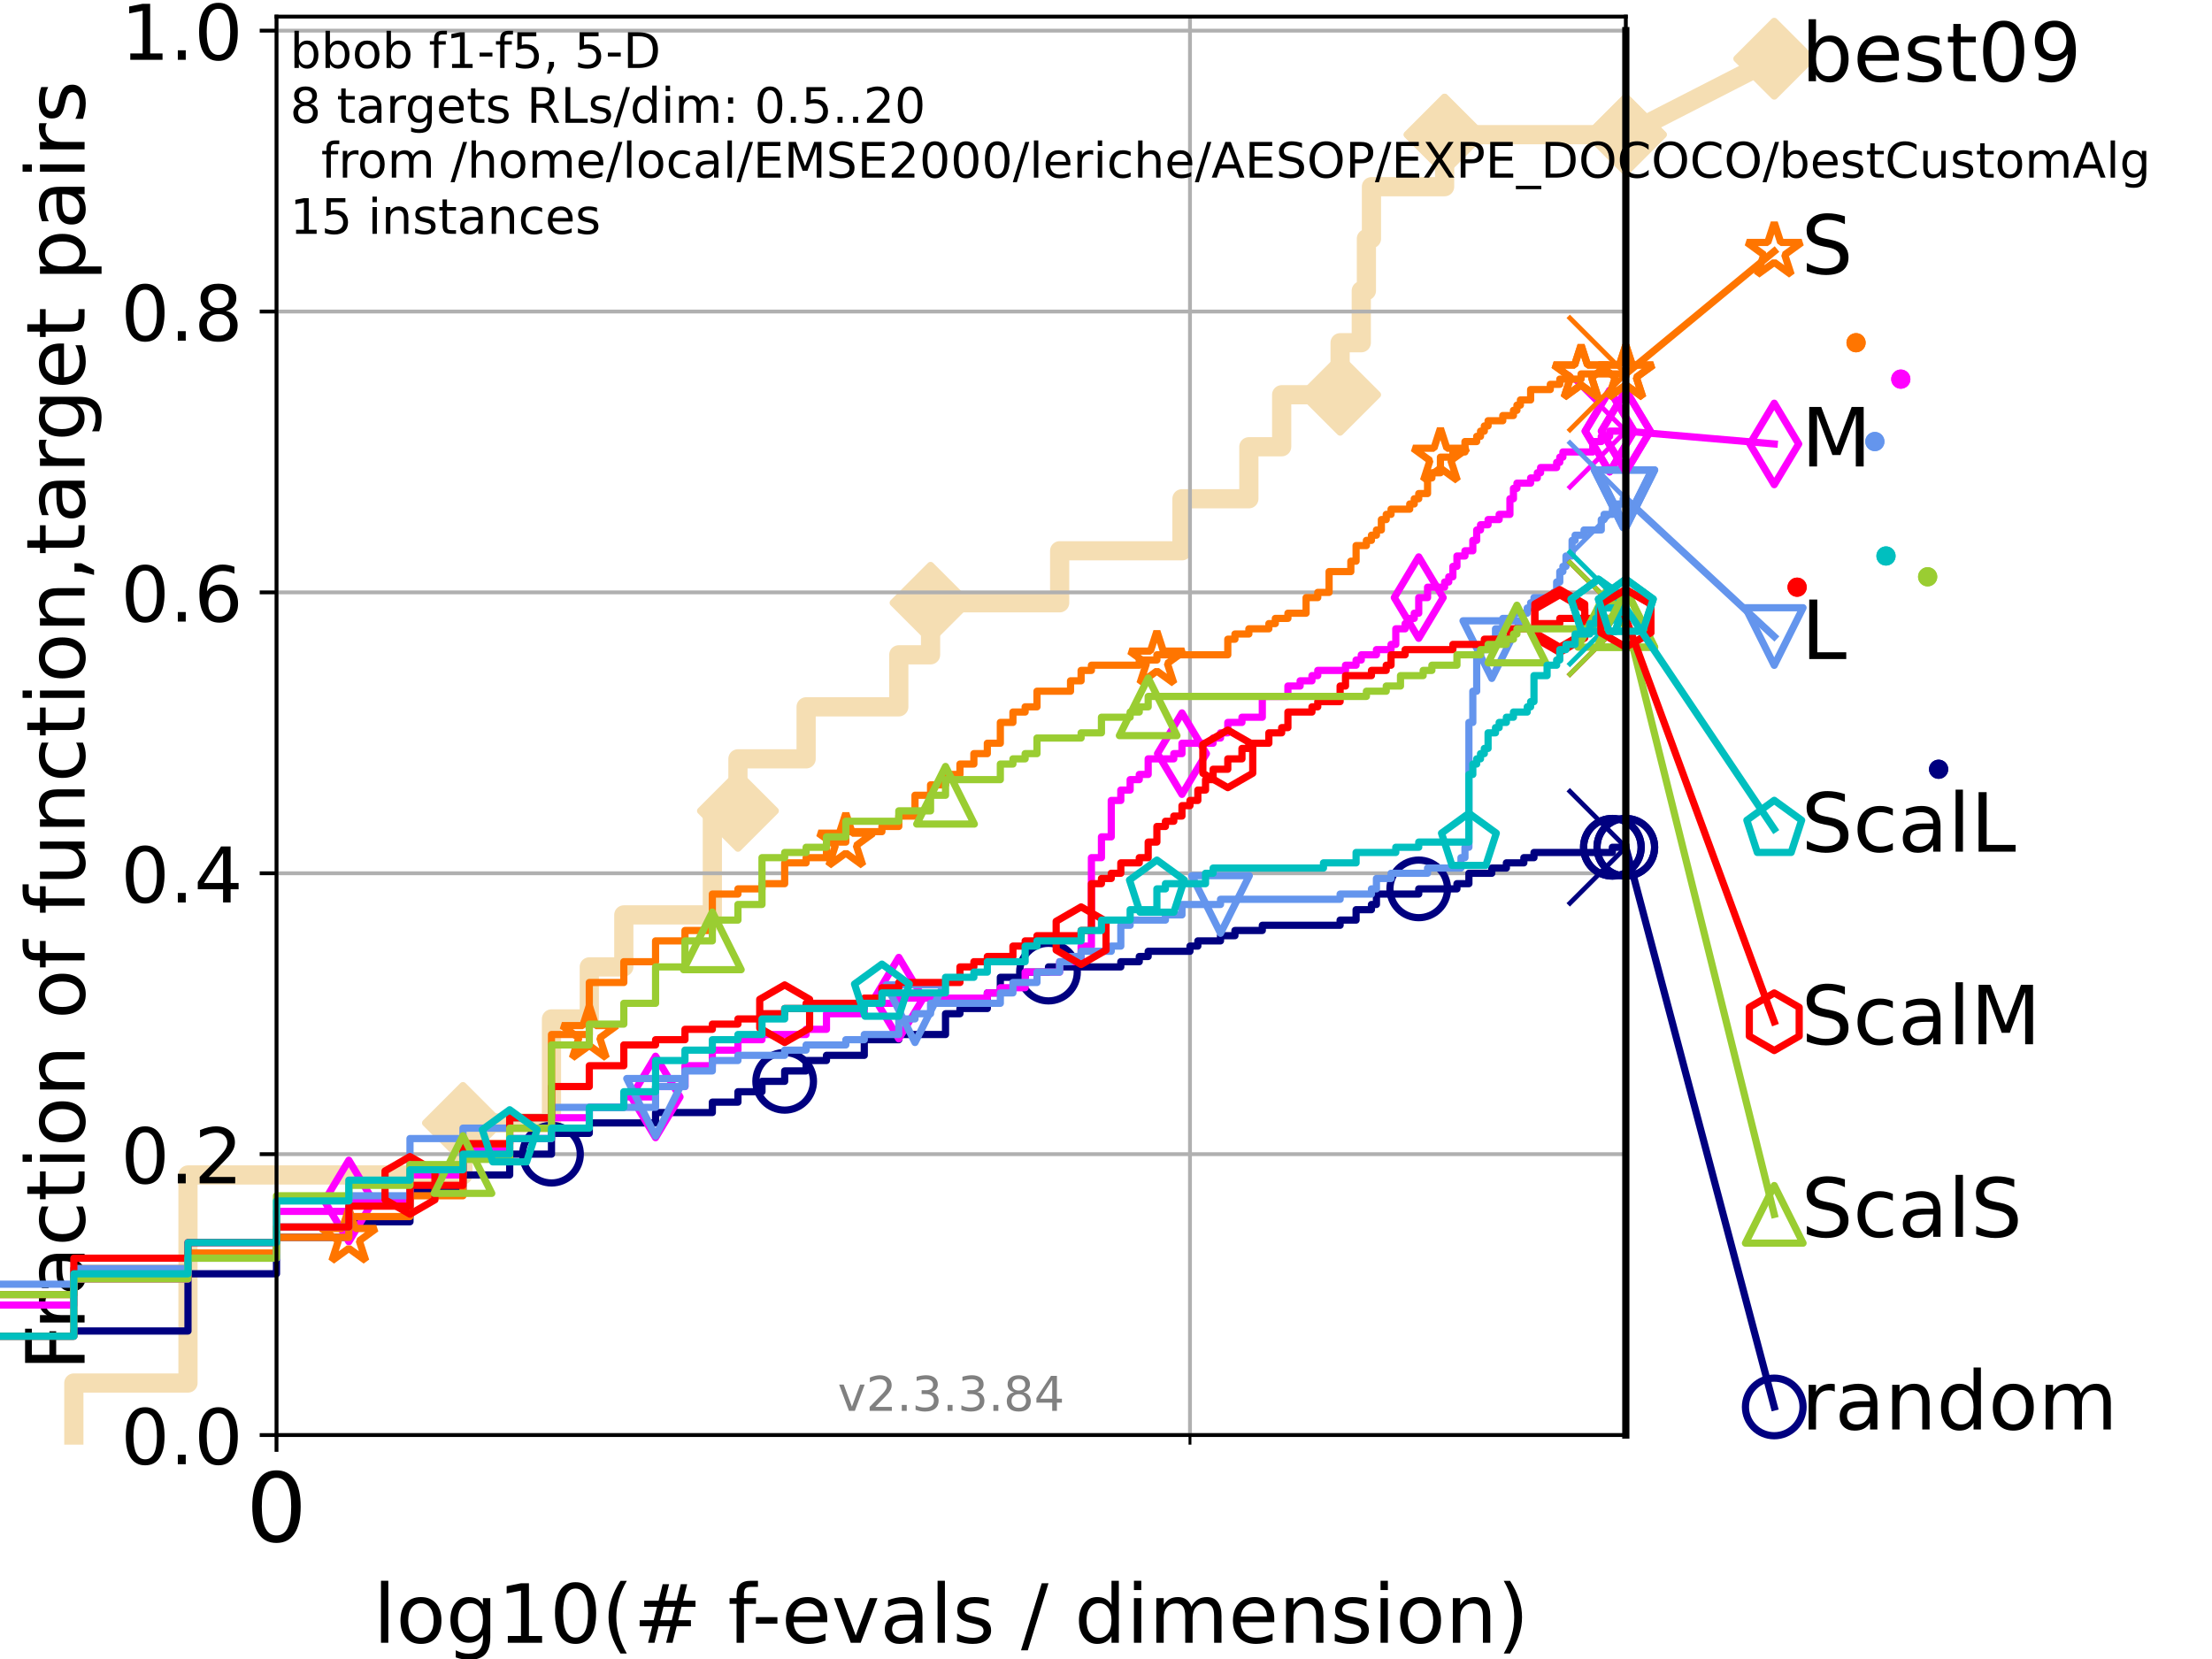 <?xml version="1.0" encoding="utf-8" standalone="no"?>
<!DOCTYPE svg PUBLIC "-//W3C//DTD SVG 1.1//EN"
  "http://www.w3.org/Graphics/SVG/1.1/DTD/svg11.dtd">
<!-- Created with matplotlib (https://matplotlib.org/) -->
<svg height="345.6pt" version="1.1" viewBox="0 0 460.8 345.6" width="460.8pt" xmlns="http://www.w3.org/2000/svg" xmlns:xlink="http://www.w3.org/1999/xlink">
 <defs>
  <style type="text/css">*{stroke-linecap:butt;stroke-linejoin:round;}</style>
 </defs>
 <g id="figure_1">
  <g id="patch_1">
   <path d="M 0 345.6 
L 460.8 345.6 
L 460.8 0 
L 0 0 
z
" style="fill:#ffffff;"/>
  </g>
  <g id="axes_1">
   <g id="patch_2">
    <path d="M 57.6 298.944 
L 338.688 298.944 
L 338.688 3.456 
L 57.6 3.456 
z
" style="fill:#ffffff;"/>
   </g>
   <g id="line2d_1">
    <path d="M 15.383 298.944 
L 15.383 288.108 
L 39.159 288.108 
L 39.159 244.766 
L 96.443 244.766 
L 96.443 233.93 
L 114.884 233.93 
L 114.884 212.259 
L 122.761 212.259 
L 122.761 201.423 
L 129.952 201.423 
L 129.952 190.588 
L 148.394 190.588 
L 148.394 168.916 
L 153.727 168.916 
L 153.727 158.081 
L 167.93 158.081 
L 167.93 147.245 
L 187.236 147.245 
L 187.236 136.409 
L 193.851 136.409 
L 193.851 125.574 
L 220.746 125.574 
L 220.746 114.738 
L 246.225 114.738 
L 246.225 103.902 
L 260.16 103.902 
L 260.16 93.067 
L 266.994 93.067 
L 266.994 82.231 
L 279.17 82.231 
L 279.17 71.395 
L 283.579 71.395 
L 283.579 60.56 
L 284.645 60.56 
L 284.645 49.724 
L 285.698 49.724 
L 285.698 38.889 
L 300.94 38.889 
L 300.94 28.053 
L 338.688 28.053 
" style="fill:none;stroke:#f5deb3;stroke-linecap:square;stroke-width:4;"/>
   </g>
   <g id="line2d_2">
    <defs>
     <path d="M -0 7.778 
L 7.778 0 
L 0 -7.778 
L -7.778 -0 
z
" id="mcad4d0ab0e" style="stroke:#f5deb3;stroke-linejoin:miter;stroke-width:1.5;"/>
    </defs>
    <g>
     <use style="fill:#f5deb3;stroke:#f5deb3;stroke-linejoin:miter;stroke-width:1.5;" x="96.443" xlink:href="#mcad4d0ab0e" y="233.93"/>
     <use style="fill:#f5deb3;stroke:#f5deb3;stroke-linejoin:miter;stroke-width:1.5;" x="153.727" xlink:href="#mcad4d0ab0e" y="168.916"/>
     <use style="fill:#f5deb3;stroke:#f5deb3;stroke-linejoin:miter;stroke-width:1.5;" x="193.851" xlink:href="#mcad4d0ab0e" y="125.574"/>
     <use style="fill:#f5deb3;stroke:#f5deb3;stroke-linejoin:miter;stroke-width:1.5;" x="279.17" xlink:href="#mcad4d0ab0e" y="82.231"/>
     <use style="fill:#f5deb3;stroke:#f5deb3;stroke-linejoin:miter;stroke-width:1.5;" x="300.94" xlink:href="#mcad4d0ab0e" y="28.053"/>
     <use style="fill:#f5deb3;stroke:#f5deb3;stroke-linejoin:miter;stroke-width:1.5;" x="300.94" xlink:href="#mcad4d0ab0e" y="28.053"/>
     <use style="fill:#f5deb3;stroke:#f5deb3;stroke-linejoin:miter;stroke-width:1.5;" x="338.688" xlink:href="#mcad4d0ab0e" y="28.053"/>
    </g>
   </g>
   <g id="line2d_3">
    <path style="fill:none;stroke:#f5deb3;stroke-linecap:square;stroke-width:4;"/>
    <g/>
   </g>
   <g id="line2d_4">
    <path d="M 338.688 28.053 
L 369.608 12.233 
" style="fill:none;stroke:#f5deb3;stroke-linecap:square;stroke-width:4;"/>
    <g>
     <use style="fill:#f5deb3;stroke:#f5deb3;stroke-linejoin:miter;stroke-width:1.5;" x="338.688" xlink:href="#mcad4d0ab0e" y="28.053"/>
     <use style="fill:#f5deb3;stroke:#f5deb3;stroke-linejoin:miter;stroke-width:1.5;" x="369.608" xlink:href="#mcad4d0ab0e" y="12.233"/>
    </g>
   </g>
   <g id="matplotlib.axis_1">
    <g id="xtick_1">
     <g id="line2d_5">
      <path clip-path="url(#pe58a33d331)" d="M 57.6 298.944 
L 57.6 3.456 
" style="fill:none;stroke:#b0b0b0;stroke-linecap:square;stroke-width:0.8;"/>
     </g>
     <g id="line2d_6">
      <defs>
       <path d="M 0 0 
L 0 3.5 
" id="m663d40a459" style="stroke:#000000;stroke-width:0.8;"/>
      </defs>
      <g>
       <use style="stroke:#000000;stroke-width:0.8;" x="57.6" xlink:href="#m663d40a459" y="298.944"/>
      </g>
     </g>
     <g id="text_1">
      <!-- 0 -->
      <g transform="translate(51.237 321.141)scale(0.2 -0.2)">
       <defs>
        <path d="M 31.781 66.406 
Q 24.172 66.406 20.328 58.906 
Q 16.5 51.422 16.5 36.375 
Q 16.5 21.391 20.328 13.891 
Q 24.172 6.391 31.781 6.391 
Q 39.453 6.391 43.281 13.891 
Q 47.125 21.391 47.125 36.375 
Q 47.125 51.422 43.281 58.906 
Q 39.453 66.406 31.781 66.406 
z
M 31.781 74.219 
Q 44.047 74.219 50.516 64.516 
Q 56.984 54.828 56.984 36.375 
Q 56.984 17.969 50.516 8.266 
Q 44.047 -1.422 31.781 -1.422 
Q 19.531 -1.422 13.062 8.266 
Q 6.594 17.969 6.594 36.375 
Q 6.594 54.828 13.062 64.516 
Q 19.531 74.219 31.781 74.219 
z
" id="DejaVuSans-48"/>
       </defs>
       <use xlink:href="#DejaVuSans-48"/>
      </g>
     </g>
    </g>
    <g id="xtick_2">
     <g id="line2d_7">
      <path clip-path="url(#pe58a33d331)" d="M 247.894 298.944 
L 247.894 3.456 
" style="fill:none;stroke:#b0b0b0;stroke-linecap:square;stroke-width:0.8;"/>
     </g>
     <g id="line2d_8">
      <defs>
       <path d="M 0 0 
L 0 2 
" id="mb62072531f" style="stroke:#000000;stroke-width:0.6;"/>
      </defs>
      <g>
       <use style="stroke:#000000;stroke-width:0.6;" x="247.894" xlink:href="#mb62072531f" y="298.944"/>
      </g>
     </g>
    </g>
    <g id="text_2">
     <!-- log10(# f-evals / dimension) -->
     <g transform="translate(77.764 342.218)scale(0.17 -0.17)">
      <defs>
       <path d="M 9.422 75.984 
L 18.406 75.984 
L 18.406 0 
L 9.422 0 
z
" id="DejaVuSans-108"/>
       <path d="M 30.609 48.391 
Q 23.391 48.391 19.188 42.75 
Q 14.984 37.109 14.984 27.297 
Q 14.984 17.484 19.156 11.844 
Q 23.344 6.203 30.609 6.203 
Q 37.797 6.203 41.984 11.859 
Q 46.188 17.531 46.188 27.297 
Q 46.188 37.016 41.984 42.703 
Q 37.797 48.391 30.609 48.391 
z
M 30.609 56 
Q 42.328 56 49.016 48.375 
Q 55.719 40.766 55.719 27.297 
Q 55.719 13.875 49.016 6.219 
Q 42.328 -1.422 30.609 -1.422 
Q 18.844 -1.422 12.172 6.219 
Q 5.516 13.875 5.516 27.297 
Q 5.516 40.766 12.172 48.375 
Q 18.844 56 30.609 56 
z
" id="DejaVuSans-111"/>
       <path d="M 45.406 27.984 
Q 45.406 37.75 41.375 43.109 
Q 37.359 48.484 30.078 48.484 
Q 22.859 48.484 18.828 43.109 
Q 14.797 37.75 14.797 27.984 
Q 14.797 18.266 18.828 12.891 
Q 22.859 7.516 30.078 7.516 
Q 37.359 7.516 41.375 12.891 
Q 45.406 18.266 45.406 27.984 
z
M 54.391 6.781 
Q 54.391 -7.172 48.188 -13.984 
Q 42 -20.797 29.203 -20.797 
Q 24.469 -20.797 20.266 -20.094 
Q 16.062 -19.391 12.109 -17.922 
L 12.109 -9.188 
Q 16.062 -11.328 19.922 -12.344 
Q 23.781 -13.375 27.781 -13.375 
Q 36.625 -13.375 41.016 -8.766 
Q 45.406 -4.156 45.406 5.172 
L 45.406 9.625 
Q 42.625 4.781 38.281 2.391 
Q 33.938 0 27.875 0 
Q 17.828 0 11.672 7.656 
Q 5.516 15.328 5.516 27.984 
Q 5.516 40.672 11.672 48.328 
Q 17.828 56 27.875 56 
Q 33.938 56 38.281 53.609 
Q 42.625 51.219 45.406 46.391 
L 45.406 54.688 
L 54.391 54.688 
z
" id="DejaVuSans-103"/>
       <path d="M 12.406 8.297 
L 28.516 8.297 
L 28.516 63.922 
L 10.984 60.406 
L 10.984 69.391 
L 28.422 72.906 
L 38.281 72.906 
L 38.281 8.297 
L 54.391 8.297 
L 54.391 0 
L 12.406 0 
z
" id="DejaVuSans-49"/>
       <path d="M 31 75.875 
Q 24.469 64.656 21.281 53.656 
Q 18.109 42.672 18.109 31.391 
Q 18.109 20.125 21.312 9.062 
Q 24.516 -2 31 -13.188 
L 23.188 -13.188 
Q 15.875 -1.703 12.234 9.375 
Q 8.594 20.453 8.594 31.391 
Q 8.594 42.281 12.203 53.312 
Q 15.828 64.359 23.188 75.875 
z
" id="DejaVuSans-40"/>
       <path d="M 51.125 44 
L 36.922 44 
L 32.812 27.688 
L 47.125 27.688 
z
M 43.797 71.781 
L 38.719 51.516 
L 52.984 51.516 
L 58.109 71.781 
L 65.922 71.781 
L 60.891 51.516 
L 76.125 51.516 
L 76.125 44 
L 58.984 44 
L 54.984 27.688 
L 70.516 27.688 
L 70.516 20.219 
L 53.078 20.219 
L 48 0 
L 40.188 0 
L 45.219 20.219 
L 30.906 20.219 
L 25.875 0 
L 18.016 0 
L 23.094 20.219 
L 7.719 20.219 
L 7.719 27.688 
L 24.906 27.688 
L 29 44 
L 13.281 44 
L 13.281 51.516 
L 30.906 51.516 
L 35.891 71.781 
z
" id="DejaVuSans-35"/>
       <path id="DejaVuSans-32"/>
       <path d="M 37.109 75.984 
L 37.109 68.5 
L 28.516 68.5 
Q 23.688 68.5 21.797 66.547 
Q 19.922 64.594 19.922 59.516 
L 19.922 54.688 
L 34.719 54.688 
L 34.719 47.703 
L 19.922 47.703 
L 19.922 0 
L 10.891 0 
L 10.891 47.703 
L 2.297 47.703 
L 2.297 54.688 
L 10.891 54.688 
L 10.891 58.5 
Q 10.891 67.625 15.141 71.797 
Q 19.391 75.984 28.609 75.984 
z
" id="DejaVuSans-102"/>
       <path d="M 4.891 31.391 
L 31.203 31.391 
L 31.203 23.391 
L 4.891 23.391 
z
" id="DejaVuSans-45"/>
       <path d="M 56.203 29.594 
L 56.203 25.203 
L 14.891 25.203 
Q 15.484 15.922 20.484 11.062 
Q 25.484 6.203 34.422 6.203 
Q 39.594 6.203 44.453 7.469 
Q 49.312 8.734 54.109 11.281 
L 54.109 2.781 
Q 49.266 0.734 44.188 -0.344 
Q 39.109 -1.422 33.891 -1.422 
Q 20.797 -1.422 13.156 6.188 
Q 5.516 13.812 5.516 26.812 
Q 5.516 40.234 12.766 48.109 
Q 20.016 56 32.328 56 
Q 43.359 56 49.781 48.891 
Q 56.203 41.797 56.203 29.594 
z
M 47.219 32.234 
Q 47.125 39.594 43.094 43.984 
Q 39.062 48.391 32.422 48.391 
Q 24.906 48.391 20.391 44.141 
Q 15.875 39.891 15.188 32.172 
z
" id="DejaVuSans-101"/>
       <path d="M 2.984 54.688 
L 12.5 54.688 
L 29.594 8.797 
L 46.688 54.688 
L 56.203 54.688 
L 35.688 0 
L 23.484 0 
z
" id="DejaVuSans-118"/>
       <path d="M 34.281 27.484 
Q 23.391 27.484 19.188 25 
Q 14.984 22.516 14.984 16.5 
Q 14.984 11.719 18.141 8.906 
Q 21.297 6.109 26.703 6.109 
Q 34.188 6.109 38.703 11.406 
Q 43.219 16.703 43.219 25.484 
L 43.219 27.484 
z
M 52.203 31.203 
L 52.203 0 
L 43.219 0 
L 43.219 8.297 
Q 40.141 3.328 35.547 0.953 
Q 30.953 -1.422 24.312 -1.422 
Q 15.922 -1.422 10.953 3.297 
Q 6 8.016 6 15.922 
Q 6 25.141 12.172 29.828 
Q 18.359 34.516 30.609 34.516 
L 43.219 34.516 
L 43.219 35.406 
Q 43.219 41.609 39.141 45 
Q 35.062 48.391 27.688 48.391 
Q 23 48.391 18.547 47.266 
Q 14.109 46.141 10.016 43.891 
L 10.016 52.203 
Q 14.938 54.109 19.578 55.047 
Q 24.219 56 28.609 56 
Q 40.484 56 46.344 49.844 
Q 52.203 43.703 52.203 31.203 
z
" id="DejaVuSans-97"/>
       <path d="M 44.281 53.078 
L 44.281 44.578 
Q 40.484 46.531 36.375 47.5 
Q 32.281 48.484 27.875 48.484 
Q 21.188 48.484 17.844 46.438 
Q 14.5 44.391 14.5 40.281 
Q 14.5 37.156 16.891 35.375 
Q 19.281 33.594 26.516 31.984 
L 29.594 31.297 
Q 39.156 29.25 43.188 25.516 
Q 47.219 21.781 47.219 15.094 
Q 47.219 7.469 41.188 3.016 
Q 35.156 -1.422 24.609 -1.422 
Q 20.219 -1.422 15.453 -0.562 
Q 10.688 0.297 5.422 2 
L 5.422 11.281 
Q 10.406 8.688 15.234 7.391 
Q 20.062 6.109 24.812 6.109 
Q 31.156 6.109 34.562 8.281 
Q 37.984 10.453 37.984 14.406 
Q 37.984 18.062 35.516 20.016 
Q 33.062 21.969 24.703 23.781 
L 21.578 24.516 
Q 13.234 26.266 9.516 29.906 
Q 5.812 33.547 5.812 39.891 
Q 5.812 47.609 11.281 51.797 
Q 16.75 56 26.812 56 
Q 31.781 56 36.172 55.266 
Q 40.578 54.547 44.281 53.078 
z
" id="DejaVuSans-115"/>
       <path d="M 25.391 72.906 
L 33.688 72.906 
L 8.297 -9.281 
L 0 -9.281 
z
" id="DejaVuSans-47"/>
       <path d="M 45.406 46.391 
L 45.406 75.984 
L 54.391 75.984 
L 54.391 0 
L 45.406 0 
L 45.406 8.203 
Q 42.578 3.328 38.25 0.953 
Q 33.938 -1.422 27.875 -1.422 
Q 17.969 -1.422 11.734 6.484 
Q 5.516 14.406 5.516 27.297 
Q 5.516 40.188 11.734 48.094 
Q 17.969 56 27.875 56 
Q 33.938 56 38.25 53.625 
Q 42.578 51.266 45.406 46.391 
z
M 14.797 27.297 
Q 14.797 17.391 18.875 11.75 
Q 22.953 6.109 30.078 6.109 
Q 37.203 6.109 41.297 11.75 
Q 45.406 17.391 45.406 27.297 
Q 45.406 37.203 41.297 42.844 
Q 37.203 48.484 30.078 48.484 
Q 22.953 48.484 18.875 42.844 
Q 14.797 37.203 14.797 27.297 
z
" id="DejaVuSans-100"/>
       <path d="M 9.422 54.688 
L 18.406 54.688 
L 18.406 0 
L 9.422 0 
z
M 9.422 75.984 
L 18.406 75.984 
L 18.406 64.594 
L 9.422 64.594 
z
" id="DejaVuSans-105"/>
       <path d="M 52 44.188 
Q 55.375 50.25 60.062 53.125 
Q 64.75 56 71.094 56 
Q 79.641 56 84.281 50.016 
Q 88.922 44.047 88.922 33.016 
L 88.922 0 
L 79.891 0 
L 79.891 32.719 
Q 79.891 40.578 77.094 44.375 
Q 74.312 48.188 68.609 48.188 
Q 61.625 48.188 57.562 43.547 
Q 53.516 38.922 53.516 30.906 
L 53.516 0 
L 44.484 0 
L 44.484 32.719 
Q 44.484 40.625 41.703 44.406 
Q 38.922 48.188 33.109 48.188 
Q 26.219 48.188 22.156 43.531 
Q 18.109 38.875 18.109 30.906 
L 18.109 0 
L 9.078 0 
L 9.078 54.688 
L 18.109 54.688 
L 18.109 46.188 
Q 21.188 51.219 25.484 53.609 
Q 29.781 56 35.688 56 
Q 41.656 56 45.828 52.969 
Q 50 49.953 52 44.188 
z
" id="DejaVuSans-109"/>
       <path d="M 54.891 33.016 
L 54.891 0 
L 45.906 0 
L 45.906 32.719 
Q 45.906 40.484 42.875 44.328 
Q 39.844 48.188 33.797 48.188 
Q 26.516 48.188 22.312 43.547 
Q 18.109 38.922 18.109 30.906 
L 18.109 0 
L 9.078 0 
L 9.078 54.688 
L 18.109 54.688 
L 18.109 46.188 
Q 21.344 51.125 25.703 53.562 
Q 30.078 56 35.797 56 
Q 45.219 56 50.047 50.172 
Q 54.891 44.344 54.891 33.016 
z
" id="DejaVuSans-110"/>
       <path d="M 8.016 75.875 
L 15.828 75.875 
Q 23.141 64.359 26.781 53.312 
Q 30.422 42.281 30.422 31.391 
Q 30.422 20.453 26.781 9.375 
Q 23.141 -1.703 15.828 -13.188 
L 8.016 -13.188 
Q 14.5 -2 17.703 9.062 
Q 20.906 20.125 20.906 31.391 
Q 20.906 42.672 17.703 53.656 
Q 14.5 64.656 8.016 75.875 
z
" id="DejaVuSans-41"/>
      </defs>
      <use xlink:href="#DejaVuSans-108"/>
      <use x="27.783" xlink:href="#DejaVuSans-111"/>
      <use x="88.965" xlink:href="#DejaVuSans-103"/>
      <use x="152.441" xlink:href="#DejaVuSans-49"/>
      <use x="216.064" xlink:href="#DejaVuSans-48"/>
      <use x="279.688" xlink:href="#DejaVuSans-40"/>
      <use x="318.701" xlink:href="#DejaVuSans-35"/>
      <use x="402.49" xlink:href="#DejaVuSans-32"/>
      <use x="434.277" xlink:href="#DejaVuSans-102"/>
      <use x="463.982" xlink:href="#DejaVuSans-45"/>
      <use x="500.066" xlink:href="#DejaVuSans-101"/>
      <use x="561.59" xlink:href="#DejaVuSans-118"/>
      <use x="620.77" xlink:href="#DejaVuSans-97"/>
      <use x="682.049" xlink:href="#DejaVuSans-108"/>
      <use x="709.832" xlink:href="#DejaVuSans-115"/>
      <use x="761.932" xlink:href="#DejaVuSans-32"/>
      <use x="793.719" xlink:href="#DejaVuSans-47"/>
      <use x="827.41" xlink:href="#DejaVuSans-32"/>
      <use x="859.197" xlink:href="#DejaVuSans-100"/>
      <use x="922.674" xlink:href="#DejaVuSans-105"/>
      <use x="950.457" xlink:href="#DejaVuSans-109"/>
      <use x="1047.869" xlink:href="#DejaVuSans-101"/>
      <use x="1109.393" xlink:href="#DejaVuSans-110"/>
      <use x="1172.771" xlink:href="#DejaVuSans-115"/>
      <use x="1224.871" xlink:href="#DejaVuSans-105"/>
      <use x="1252.654" xlink:href="#DejaVuSans-111"/>
      <use x="1313.836" xlink:href="#DejaVuSans-110"/>
      <use x="1377.215" xlink:href="#DejaVuSans-41"/>
     </g>
    </g>
   </g>
   <g id="matplotlib.axis_2">
    <g id="ytick_1">
     <g id="line2d_9">
      <path clip-path="url(#pe58a33d331)" d="M 57.6 298.944 
L 338.688 298.944 
" style="fill:none;stroke:#b0b0b0;stroke-linecap:square;stroke-width:0.8;"/>
     </g>
     <g id="line2d_10">
      <defs>
       <path d="M 0 0 
L -3.5 0 
" id="mbc81d79162" style="stroke:#000000;stroke-width:0.8;"/>
      </defs>
      <g>
       <use style="stroke:#000000;stroke-width:0.8;" x="57.6" xlink:href="#mbc81d79162" y="298.944"/>
      </g>
     </g>
     <g id="text_3">
      <!-- 0.0 -->
      <g transform="translate(25.155 305.023)scale(0.16 -0.16)">
       <defs>
        <path d="M 10.688 12.406 
L 21 12.406 
L 21 0 
L 10.688 0 
z
" id="DejaVuSans-46"/>
       </defs>
       <use xlink:href="#DejaVuSans-48"/>
       <use x="63.623" xlink:href="#DejaVuSans-46"/>
       <use x="95.41" xlink:href="#DejaVuSans-48"/>
      </g>
     </g>
    </g>
    <g id="ytick_2">
     <g id="line2d_11">
      <path clip-path="url(#pe58a33d331)" d="M 57.6 240.432 
L 338.688 240.432 
" style="fill:none;stroke:#b0b0b0;stroke-linecap:square;stroke-width:0.8;"/>
     </g>
     <g id="line2d_12">
      <g>
       <use style="stroke:#000000;stroke-width:0.8;" x="57.6" xlink:href="#mbc81d79162" y="240.432"/>
      </g>
     </g>
     <g id="text_4">
      <!-- 0.2 -->
      <g transform="translate(25.155 246.51)scale(0.16 -0.16)">
       <defs>
        <path d="M 19.188 8.297 
L 53.609 8.297 
L 53.609 0 
L 7.328 0 
L 7.328 8.297 
Q 12.938 14.109 22.625 23.891 
Q 32.328 33.688 34.812 36.531 
Q 39.547 41.844 41.422 45.531 
Q 43.312 49.219 43.312 52.781 
Q 43.312 58.594 39.234 62.25 
Q 35.156 65.922 28.609 65.922 
Q 23.969 65.922 18.812 64.312 
Q 13.672 62.703 7.812 59.422 
L 7.812 69.391 
Q 13.766 71.781 18.938 73 
Q 24.125 74.219 28.422 74.219 
Q 39.75 74.219 46.484 68.547 
Q 53.219 62.891 53.219 53.422 
Q 53.219 48.922 51.531 44.891 
Q 49.859 40.875 45.406 35.406 
Q 44.188 33.984 37.641 27.219 
Q 31.109 20.453 19.188 8.297 
z
" id="DejaVuSans-50"/>
       </defs>
       <use xlink:href="#DejaVuSans-48"/>
       <use x="63.623" xlink:href="#DejaVuSans-46"/>
       <use x="95.41" xlink:href="#DejaVuSans-50"/>
      </g>
     </g>
    </g>
    <g id="ytick_3">
     <g id="line2d_13">
      <path clip-path="url(#pe58a33d331)" d="M 57.6 181.919 
L 338.688 181.919 
" style="fill:none;stroke:#b0b0b0;stroke-linecap:square;stroke-width:0.8;"/>
     </g>
     <g id="line2d_14">
      <g>
       <use style="stroke:#000000;stroke-width:0.8;" x="57.6" xlink:href="#mbc81d79162" y="181.919"/>
      </g>
     </g>
     <g id="text_5">
      <!-- 0.4 -->
      <g transform="translate(25.155 187.998)scale(0.16 -0.16)">
       <defs>
        <path d="M 37.797 64.312 
L 12.891 25.391 
L 37.797 25.391 
z
M 35.203 72.906 
L 47.609 72.906 
L 47.609 25.391 
L 58.016 25.391 
L 58.016 17.188 
L 47.609 17.188 
L 47.609 0 
L 37.797 0 
L 37.797 17.188 
L 4.891 17.188 
L 4.891 26.703 
z
" id="DejaVuSans-52"/>
       </defs>
       <use xlink:href="#DejaVuSans-48"/>
       <use x="63.623" xlink:href="#DejaVuSans-46"/>
       <use x="95.41" xlink:href="#DejaVuSans-52"/>
      </g>
     </g>
    </g>
    <g id="ytick_4">
     <g id="line2d_15">
      <path clip-path="url(#pe58a33d331)" d="M 57.6 123.407 
L 338.688 123.407 
" style="fill:none;stroke:#b0b0b0;stroke-linecap:square;stroke-width:0.8;"/>
     </g>
     <g id="line2d_16">
      <g>
       <use style="stroke:#000000;stroke-width:0.8;" x="57.6" xlink:href="#mbc81d79162" y="123.407"/>
      </g>
     </g>
     <g id="text_6">
      <!-- 0.6 -->
      <g transform="translate(25.155 129.485)scale(0.16 -0.16)">
       <defs>
        <path d="M 33.016 40.375 
Q 26.375 40.375 22.484 35.828 
Q 18.609 31.297 18.609 23.391 
Q 18.609 15.531 22.484 10.953 
Q 26.375 6.391 33.016 6.391 
Q 39.656 6.391 43.531 10.953 
Q 47.406 15.531 47.406 23.391 
Q 47.406 31.297 43.531 35.828 
Q 39.656 40.375 33.016 40.375 
z
M 52.594 71.297 
L 52.594 62.312 
Q 48.875 64.062 45.094 64.984 
Q 41.312 65.922 37.594 65.922 
Q 27.828 65.922 22.672 59.328 
Q 17.531 52.734 16.797 39.406 
Q 19.672 43.656 24.016 45.922 
Q 28.375 48.188 33.594 48.188 
Q 44.578 48.188 50.953 41.516 
Q 57.328 34.859 57.328 23.391 
Q 57.328 12.156 50.688 5.359 
Q 44.047 -1.422 33.016 -1.422 
Q 20.359 -1.422 13.672 8.266 
Q 6.984 17.969 6.984 36.375 
Q 6.984 53.656 15.188 63.938 
Q 23.391 74.219 37.203 74.219 
Q 40.922 74.219 44.703 73.484 
Q 48.484 72.75 52.594 71.297 
z
" id="DejaVuSans-54"/>
       </defs>
       <use xlink:href="#DejaVuSans-48"/>
       <use x="63.623" xlink:href="#DejaVuSans-46"/>
       <use x="95.41" xlink:href="#DejaVuSans-54"/>
      </g>
     </g>
    </g>
    <g id="ytick_5">
     <g id="line2d_17">
      <path clip-path="url(#pe58a33d331)" d="M 57.6 64.894 
L 338.688 64.894 
" style="fill:none;stroke:#b0b0b0;stroke-linecap:square;stroke-width:0.8;"/>
     </g>
     <g id="line2d_18">
      <g>
       <use style="stroke:#000000;stroke-width:0.8;" x="57.6" xlink:href="#mbc81d79162" y="64.894"/>
      </g>
     </g>
     <g id="text_7">
      <!-- 0.8 -->
      <g transform="translate(25.155 70.973)scale(0.16 -0.16)">
       <defs>
        <path d="M 31.781 34.625 
Q 24.75 34.625 20.719 30.859 
Q 16.703 27.094 16.703 20.516 
Q 16.703 13.922 20.719 10.156 
Q 24.75 6.391 31.781 6.391 
Q 38.812 6.391 42.859 10.172 
Q 46.922 13.969 46.922 20.516 
Q 46.922 27.094 42.891 30.859 
Q 38.875 34.625 31.781 34.625 
z
M 21.922 38.812 
Q 15.578 40.375 12.031 44.719 
Q 8.5 49.078 8.5 55.328 
Q 8.5 64.062 14.719 69.141 
Q 20.953 74.219 31.781 74.219 
Q 42.672 74.219 48.875 69.141 
Q 55.078 64.062 55.078 55.328 
Q 55.078 49.078 51.531 44.719 
Q 48 40.375 41.703 38.812 
Q 48.828 37.156 52.797 32.312 
Q 56.781 27.484 56.781 20.516 
Q 56.781 9.906 50.312 4.234 
Q 43.844 -1.422 31.781 -1.422 
Q 19.734 -1.422 13.25 4.234 
Q 6.781 9.906 6.781 20.516 
Q 6.781 27.484 10.781 32.312 
Q 14.797 37.156 21.922 38.812 
z
M 18.312 54.391 
Q 18.312 48.734 21.844 45.562 
Q 25.391 42.391 31.781 42.391 
Q 38.141 42.391 41.719 45.562 
Q 45.312 48.734 45.312 54.391 
Q 45.312 60.062 41.719 63.234 
Q 38.141 66.406 31.781 66.406 
Q 25.391 66.406 21.844 63.234 
Q 18.312 60.062 18.312 54.391 
z
" id="DejaVuSans-56"/>
       </defs>
       <use xlink:href="#DejaVuSans-48"/>
       <use x="63.623" xlink:href="#DejaVuSans-46"/>
       <use x="95.41" xlink:href="#DejaVuSans-56"/>
      </g>
     </g>
    </g>
    <g id="ytick_6">
     <g id="line2d_19">
      <path clip-path="url(#pe58a33d331)" d="M 57.6 6.382 
L 338.688 6.382 
" style="fill:none;stroke:#b0b0b0;stroke-linecap:square;stroke-width:0.8;"/>
     </g>
     <g id="line2d_20">
      <g>
       <use style="stroke:#000000;stroke-width:0.8;" x="57.6" xlink:href="#mbc81d79162" y="6.382"/>
      </g>
     </g>
     <g id="text_8">
      <!-- 1.0 -->
      <g transform="translate(25.155 12.46)scale(0.16 -0.16)">
       <use xlink:href="#DejaVuSans-49"/>
       <use x="63.623" xlink:href="#DejaVuSans-46"/>
       <use x="95.41" xlink:href="#DejaVuSans-48"/>
      </g>
     </g>
    </g>
    <g id="text_9">
     <!-- Fraction of function,target pairs -->
     <g transform="translate(17.62 285.585)rotate(-90)scale(0.17 -0.17)">
      <defs>
       <path d="M 9.812 72.906 
L 51.703 72.906 
L 51.703 64.594 
L 19.672 64.594 
L 19.672 43.109 
L 48.578 43.109 
L 48.578 34.812 
L 19.672 34.812 
L 19.672 0 
L 9.812 0 
z
" id="DejaVuSans-70"/>
       <path d="M 41.109 46.297 
Q 39.594 47.172 37.812 47.578 
Q 36.031 48 33.891 48 
Q 26.266 48 22.188 43.047 
Q 18.109 38.094 18.109 28.812 
L 18.109 0 
L 9.078 0 
L 9.078 54.688 
L 18.109 54.688 
L 18.109 46.188 
Q 20.953 51.172 25.484 53.578 
Q 30.031 56 36.531 56 
Q 37.453 56 38.578 55.875 
Q 39.703 55.766 41.062 55.516 
z
" id="DejaVuSans-114"/>
       <path d="M 48.781 52.594 
L 48.781 44.188 
Q 44.969 46.297 41.141 47.344 
Q 37.312 48.391 33.406 48.391 
Q 24.656 48.391 19.812 42.844 
Q 14.984 37.312 14.984 27.297 
Q 14.984 17.281 19.812 11.734 
Q 24.656 6.203 33.406 6.203 
Q 37.312 6.203 41.141 7.25 
Q 44.969 8.297 48.781 10.406 
L 48.781 2.094 
Q 45.016 0.344 40.984 -0.531 
Q 36.969 -1.422 32.422 -1.422 
Q 20.062 -1.422 12.781 6.344 
Q 5.516 14.109 5.516 27.297 
Q 5.516 40.672 12.859 48.328 
Q 20.219 56 33.016 56 
Q 37.156 56 41.109 55.141 
Q 45.062 54.297 48.781 52.594 
z
" id="DejaVuSans-99"/>
       <path d="M 18.312 70.219 
L 18.312 54.688 
L 36.812 54.688 
L 36.812 47.703 
L 18.312 47.703 
L 18.312 18.016 
Q 18.312 11.328 20.141 9.422 
Q 21.969 7.516 27.594 7.516 
L 36.812 7.516 
L 36.812 0 
L 27.594 0 
Q 17.188 0 13.234 3.875 
Q 9.281 7.766 9.281 18.016 
L 9.281 47.703 
L 2.688 47.703 
L 2.688 54.688 
L 9.281 54.688 
L 9.281 70.219 
z
" id="DejaVuSans-116"/>
       <path d="M 8.5 21.578 
L 8.5 54.688 
L 17.484 54.688 
L 17.484 21.922 
Q 17.484 14.156 20.5 10.266 
Q 23.531 6.391 29.594 6.391 
Q 36.859 6.391 41.078 11.031 
Q 45.312 15.672 45.312 23.688 
L 45.312 54.688 
L 54.297 54.688 
L 54.297 0 
L 45.312 0 
L 45.312 8.406 
Q 42.047 3.422 37.719 1 
Q 33.406 -1.422 27.688 -1.422 
Q 18.266 -1.422 13.375 4.438 
Q 8.5 10.297 8.5 21.578 
z
M 31.109 56 
z
" id="DejaVuSans-117"/>
       <path d="M 11.719 12.406 
L 22.016 12.406 
L 22.016 4 
L 14.016 -11.625 
L 7.719 -11.625 
L 11.719 4 
z
" id="DejaVuSans-44"/>
       <path d="M 18.109 8.203 
L 18.109 -20.797 
L 9.078 -20.797 
L 9.078 54.688 
L 18.109 54.688 
L 18.109 46.391 
Q 20.953 51.266 25.266 53.625 
Q 29.594 56 35.594 56 
Q 45.562 56 51.781 48.094 
Q 58.016 40.188 58.016 27.297 
Q 58.016 14.406 51.781 6.484 
Q 45.562 -1.422 35.594 -1.422 
Q 29.594 -1.422 25.266 0.953 
Q 20.953 3.328 18.109 8.203 
z
M 48.688 27.297 
Q 48.688 37.203 44.609 42.844 
Q 40.531 48.484 33.406 48.484 
Q 26.266 48.484 22.188 42.844 
Q 18.109 37.203 18.109 27.297 
Q 18.109 17.391 22.188 11.75 
Q 26.266 6.109 33.406 6.109 
Q 40.531 6.109 44.609 11.75 
Q 48.688 17.391 48.688 27.297 
z
" id="DejaVuSans-112"/>
      </defs>
      <use xlink:href="#DejaVuSans-70"/>
      <use x="50.27" xlink:href="#DejaVuSans-114"/>
      <use x="91.383" xlink:href="#DejaVuSans-97"/>
      <use x="152.662" xlink:href="#DejaVuSans-99"/>
      <use x="207.643" xlink:href="#DejaVuSans-116"/>
      <use x="246.852" xlink:href="#DejaVuSans-105"/>
      <use x="274.635" xlink:href="#DejaVuSans-111"/>
      <use x="335.816" xlink:href="#DejaVuSans-110"/>
      <use x="399.195" xlink:href="#DejaVuSans-32"/>
      <use x="430.982" xlink:href="#DejaVuSans-111"/>
      <use x="492.164" xlink:href="#DejaVuSans-102"/>
      <use x="527.369" xlink:href="#DejaVuSans-32"/>
      <use x="559.156" xlink:href="#DejaVuSans-102"/>
      <use x="594.361" xlink:href="#DejaVuSans-117"/>
      <use x="657.74" xlink:href="#DejaVuSans-110"/>
      <use x="721.119" xlink:href="#DejaVuSans-99"/>
      <use x="776.1" xlink:href="#DejaVuSans-116"/>
      <use x="815.309" xlink:href="#DejaVuSans-105"/>
      <use x="843.092" xlink:href="#DejaVuSans-111"/>
      <use x="904.273" xlink:href="#DejaVuSans-110"/>
      <use x="967.652" xlink:href="#DejaVuSans-44"/>
      <use x="999.439" xlink:href="#DejaVuSans-116"/>
      <use x="1038.648" xlink:href="#DejaVuSans-97"/>
      <use x="1099.928" xlink:href="#DejaVuSans-114"/>
      <use x="1139.291" xlink:href="#DejaVuSans-103"/>
      <use x="1202.768" xlink:href="#DejaVuSans-101"/>
      <use x="1264.291" xlink:href="#DejaVuSans-116"/>
      <use x="1303.5" xlink:href="#DejaVuSans-32"/>
      <use x="1335.287" xlink:href="#DejaVuSans-112"/>
      <use x="1398.764" xlink:href="#DejaVuSans-97"/>
      <use x="1460.043" xlink:href="#DejaVuSans-105"/>
      <use x="1487.826" xlink:href="#DejaVuSans-114"/>
      <use x="1528.939" xlink:href="#DejaVuSans-115"/>
     </g>
    </g>
   </g>
   <g id="line2d_21">
    <defs>
     <path d="M 0 1.5 
C 0.398 1.5 0.779 1.342 1.061 1.061 
C 1.342 0.779 1.5 0.398 1.5 0 
C 1.5 -0.398 1.342 -0.779 1.061 -1.061 
C 0.779 -1.342 0.398 -1.5 0 -1.5 
C -0.398 -1.5 -0.779 -1.342 -1.061 -1.061 
C -1.342 -0.779 -1.5 -0.398 -1.5 0 
C -1.5 0.398 -1.342 0.779 -1.061 1.061 
C -0.779 1.342 -0.398 1.5 0 1.5 
z
" id="m41efe4642b" style="stroke:#f5deb3;"/>
    </defs>
    <g>
     <use style="fill:#f5deb3;stroke:#f5deb3;" x="300.94" xlink:href="#m41efe4642b" y="28.053"/>
     <use style="fill:#f5deb3;stroke:#f5deb3;" x="300.94" xlink:href="#m41efe4642b" y="28.053"/>
    </g>
   </g>
   <g id="line2d_22">
    <defs>
     <path d="M 0 1.5 
C 0.398 1.5 0.779 1.342 1.061 1.061 
C 1.342 0.779 1.5 0.398 1.5 0 
C 1.5 -0.398 1.342 -0.779 1.061 -1.061 
C 0.779 -1.342 0.398 -1.5 0 -1.5 
C -0.398 -1.5 -0.779 -1.342 -1.061 -1.061 
C -1.342 -0.779 -1.5 -0.398 -1.5 0 
C -1.5 0.398 -1.342 0.779 -1.061 1.061 
C -0.779 1.342 -0.398 1.5 0 1.5 
z
" id="m674a07b505" style="stroke:#000080;"/>
    </defs>
    <g>
     <use style="fill:#000080;stroke:#000080;" x="403.849" xlink:href="#m674a07b505" y="160.248"/>
     <use style="fill:#000080;stroke:#000080;" x="403.849" xlink:href="#m674a07b505" y="160.248"/>
    </g>
   </g>
   <g id="line2d_23">
    <path d="M -1 278.356 
L 15.383 278.356 
L 15.383 277.273 
L 39.159 277.273 
L 39.159 265.354 
L 57.6 265.354 
L 57.6 257.769 
L 72.668 257.769 
L 72.668 254.518 
L 85.407 254.518 
L 85.407 248.016 
L 96.443 248.016 
L 96.443 244.766 
L 106.177 244.766 
L 106.177 240.432 
L 114.884 240.432 
L 114.884 236.097 
L 122.761 236.097 
L 122.761 233.93 
L 136.567 233.93 
L 136.567 231.763 
L 148.394 231.763 
L 148.394 229.596 
L 153.727 229.596 
L 153.727 227.429 
L 158.737 227.429 
L 158.737 225.262 
L 163.461 225.262 
L 163.461 223.094 
L 167.93 223.094 
L 167.93 220.927 
L 172.169 220.927 
L 172.169 219.844 
L 180.045 219.844 
L 180.045 216.593 
L 187.236 216.593 
L 187.236 215.51 
L 196.97 215.51 
L 196.97 211.175 
L 199.976 211.175 
L 199.976 210.092 
L 205.678 210.092 
L 205.678 206.841 
L 208.388 206.841 
L 208.388 203.59 
L 213.555 203.59 
L 213.555 202.507 
L 218.417 202.507 
L 218.417 201.423 
L 233.485 201.423 
L 233.485 200.34 
L 237.33 200.34 
L 237.33 199.256 
L 239.187 199.256 
L 239.187 198.173 
L 247.894 198.173 
L 247.894 197.089 
L 249.531 197.089 
L 249.531 196.005 
L 254.255 196.005 
L 254.255 194.922 
L 257.26 194.922 
L 257.26 193.838 
L 262.962 193.838 
L 262.962 192.755 
L 279.17 192.755 
L 279.17 191.671 
L 282.498 191.671 
L 282.498 189.504 
L 285.698 189.504 
L 285.698 188.42 
L 286.737 188.42 
L 286.737 186.253 
L 295.548 186.253 
L 295.548 185.17 
L 303.509 185.17 
L 303.509 184.086 
L 306.001 184.086 
L 306.001 181.919 
L 310.77 181.919 
L 310.77 180.835 
L 313.804 180.835 
L 313.804 179.752 
L 317.445 179.752 
L 317.445 178.668 
L 319.555 178.668 
L 319.555 177.585 
L 335.886 177.585 
L 335.886 176.501 
L 338.688 176.501 
" style="fill:none;stroke:#000080;stroke-linecap:square;stroke-width:1.5;"/>
   </g>
   <g id="line2d_24">
    <defs>
     <path d="M 0 6 
C 1.591 6 3.117 5.368 4.243 4.243 
C 5.368 3.117 6 1.591 6 0 
C 6 -1.591 5.368 -3.117 4.243 -4.243 
C 3.117 -5.368 1.591 -6 0 -6 
C -1.591 -6 -3.117 -5.368 -4.243 -4.243 
C -5.368 -3.117 -6 -1.591 -6 0 
C -6 1.591 -5.368 3.117 -4.243 4.243 
C -3.117 5.368 -1.591 6 0 6 
z
" id="m5de84ccd8e" style="stroke:#000080;stroke-width:1.5;"/>
    </defs>
    <g>
     <use style="fill-opacity:0;stroke:#000080;stroke-width:1.5;" x="114.884" xlink:href="#m5de84ccd8e" y="240.432"/>
     <use style="fill-opacity:0;stroke:#000080;stroke-width:1.5;" x="163.461" xlink:href="#m5de84ccd8e" y="225.262"/>
     <use style="fill-opacity:0;stroke:#000080;stroke-width:1.5;" x="218.417" xlink:href="#m5de84ccd8e" y="202.507"/>
     <use style="fill-opacity:0;stroke:#000080;stroke-width:1.5;" x="295.548" xlink:href="#m5de84ccd8e" y="185.17"/>
     <use style="fill-opacity:0;stroke:#000080;stroke-width:1.5;" x="335.886" xlink:href="#m5de84ccd8e" y="176.501"/>
     <use style="fill-opacity:0;stroke:#000080;stroke-width:1.5;" x="335.886" xlink:href="#m5de84ccd8e" y="176.501"/>
     <use style="fill-opacity:0;stroke:#000080;stroke-width:1.5;" x="338.688" xlink:href="#m5de84ccd8e" y="176.501"/>
    </g>
   </g>
   <g id="line2d_25">
    <path style="fill:none;stroke:#000080;stroke-linecap:square;stroke-width:1.5;"/>
    <g/>
   </g>
   <g id="line2d_26">
    <path clip-path="url(#pe58a33d331)" d="M 338.688 176.501 
" style="fill:none;stroke:#000080;stroke-linecap:square;stroke-width:1.5;"/>
    <defs>
     <path d="M -12 12 
L 12 -12 
M -12 -12 
L 12 12 
" id="m6610fc988f" style="stroke:#000080;"/>
    </defs>
    <g clip-path="url(#pe58a33d331)">
     <use style="fill:#000080;stroke:#000080;" x="338.688" xlink:href="#m6610fc988f" y="176.501"/>
    </g>
   </g>
   <g id="line2d_27">
    <defs>
     <path d="M 0 1.5 
C 0.398 1.5 0.779 1.342 1.061 1.061 
C 1.342 0.779 1.5 0.398 1.5 0 
C 1.5 -0.398 1.342 -0.779 1.061 -1.061 
C 0.779 -1.342 0.398 -1.5 0 -1.5 
C -0.398 -1.5 -0.779 -1.342 -1.061 -1.061 
C -1.342 -0.779 -1.5 -0.398 -1.5 0 
C -1.5 0.398 -1.342 0.779 -1.061 1.061 
C -0.779 1.342 -0.398 1.5 0 1.5 
z
" id="m1bdd5eeb3e" style="stroke:#ff00ff;"/>
    </defs>
    <g>
     <use style="fill:#ff00ff;stroke:#ff00ff;" x="395.972" xlink:href="#m1bdd5eeb3e" y="78.98"/>
     <use style="fill:#ff00ff;stroke:#ff00ff;" x="395.972" xlink:href="#m1bdd5eeb3e" y="78.98"/>
    </g>
   </g>
   <g id="line2d_28">
    <path d="M -1 271.855 
L 15.383 271.855 
L 15.383 266.437 
L 39.159 266.437 
L 39.159 258.852 
L 57.6 258.852 
L 57.6 252.351 
L 72.668 252.351 
L 72.668 250.184 
L 85.407 250.184 
L 85.407 244.766 
L 96.443 244.766 
L 96.443 239.348 
L 106.177 239.348 
L 106.177 237.181 
L 114.884 237.181 
L 114.884 232.847 
L 122.761 232.847 
L 122.761 230.679 
L 129.952 230.679 
L 129.952 228.512 
L 136.567 228.512 
L 136.567 226.345 
L 142.692 226.345 
L 142.692 222.011 
L 148.394 222.011 
L 148.394 218.76 
L 153.727 218.76 
L 153.727 216.593 
L 158.737 216.593 
L 158.737 215.51 
L 167.93 215.51 
L 167.93 214.426 
L 172.169 214.426 
L 172.169 211.175 
L 180.045 211.175 
L 180.045 209.008 
L 187.236 209.008 
L 187.236 207.925 
L 205.678 207.925 
L 205.678 206.841 
L 208.388 206.841 
L 208.388 205.757 
L 213.555 205.757 
L 213.555 202.507 
L 220.746 202.507 
L 220.746 200.34 
L 225.214 200.34 
L 225.214 197.089 
L 227.361 197.089 
L 227.361 178.668 
L 229.453 178.668 
L 229.453 174.334 
L 231.494 174.334 
L 231.494 166.749 
L 233.485 166.749 
L 233.485 164.582 
L 235.43 164.582 
L 235.43 162.415 
L 237.33 162.415 
L 237.33 161.331 
L 239.187 161.331 
L 239.187 158.081 
L 244.521 158.081 
L 244.521 156.997 
L 246.225 156.997 
L 246.225 154.83 
L 252.71 154.83 
L 252.71 153.746 
L 254.255 153.746 
L 254.255 152.663 
L 255.771 152.663 
L 255.771 150.496 
L 258.723 150.496 
L 258.723 149.412 
L 262.962 149.412 
L 262.962 145.078 
L 268.296 145.078 
L 268.296 142.911 
L 270.839 142.911 
L 270.839 141.827 
L 273.306 141.827 
L 273.306 140.744 
L 274.513 140.744 
L 274.513 139.66 
L 280.294 139.66 
L 280.294 138.576 
L 282.498 138.576 
L 282.498 137.493 
L 283.579 137.493 
L 283.579 136.409 
L 286.737 136.409 
L 286.737 135.326 
L 289.78 135.326 
L 289.78 134.242 
L 290.77 134.242 
L 290.77 130.992 
L 292.714 130.992 
L 292.714 129.908 
L 293.67 129.908 
L 293.67 128.824 
L 294.614 128.824 
L 294.614 127.741 
L 295.548 127.741 
L 295.548 124.49 
L 297.385 124.49 
L 297.385 122.323 
L 300.94 122.323 
L 300.94 121.239 
L 301.805 121.239 
L 301.805 120.156 
L 302.662 120.156 
L 302.662 117.989 
L 303.509 117.989 
L 303.509 115.822 
L 305.179 115.822 
L 305.179 114.738 
L 306.815 114.738 
L 306.815 112.571 
L 307.622 112.571 
L 307.622 110.404 
L 308.42 110.404 
L 308.42 109.32 
L 309.994 109.32 
L 309.994 108.237 
L 312.301 108.237 
L 312.301 107.153 
L 314.545 107.153 
L 314.545 103.902 
L 315.279 103.902 
L 315.279 101.735 
L 316.007 101.735 
L 316.007 100.652 
L 318.858 100.652 
L 318.858 99.568 
L 320.247 99.568 
L 320.247 98.485 
L 320.932 98.485 
L 320.932 97.401 
L 324.279 97.401 
L 324.279 96.317 
L 324.932 96.317 
L 324.932 95.234 
L 325.58 95.234 
L 325.58 94.15 
L 331.797 94.15 
L 331.797 91.983 
L 333.574 91.983 
L 333.574 90.9 
L 335.314 90.9 
L 335.314 89.816 
L 338.688 89.816 
L 338.688 89.816 
" style="fill:none;stroke:#ff00ff;stroke-linecap:square;stroke-width:1.5;"/>
   </g>
   <g id="line2d_29">
    <defs>
     <path d="M -0 8.485 
L 5.091 0 
L 0 -8.485 
L -5.091 -0 
z
" id="ma344450e31" style="stroke:#ff00ff;stroke-linejoin:miter;stroke-width:1.5;"/>
    </defs>
    <g>
     <use style="fill-opacity:0;stroke:#ff00ff;stroke-linejoin:miter;stroke-width:1.5;" x="72.668" xlink:href="#ma344450e31" y="250.184"/>
     <use style="fill-opacity:0;stroke:#ff00ff;stroke-linejoin:miter;stroke-width:1.5;" x="136.567" xlink:href="#ma344450e31" y="228.512"/>
     <use style="fill-opacity:0;stroke:#ff00ff;stroke-linejoin:miter;stroke-width:1.5;" x="187.236" xlink:href="#ma344450e31" y="207.925"/>
     <use style="fill-opacity:0;stroke:#ff00ff;stroke-linejoin:miter;stroke-width:1.5;" x="246.225" xlink:href="#ma344450e31" y="156.997"/>
     <use style="fill-opacity:0;stroke:#ff00ff;stroke-linejoin:miter;stroke-width:1.5;" x="295.548" xlink:href="#ma344450e31" y="124.49"/>
     <use style="fill-opacity:0;stroke:#ff00ff;stroke-linejoin:miter;stroke-width:1.5;" x="335.314" xlink:href="#ma344450e31" y="89.816"/>
     <use style="fill-opacity:0;stroke:#ff00ff;stroke-linejoin:miter;stroke-width:1.5;" x="335.314" xlink:href="#ma344450e31" y="89.816"/>
     <use style="fill-opacity:0;stroke:#ff00ff;stroke-linejoin:miter;stroke-width:1.5;" x="338.688" xlink:href="#ma344450e31" y="89.816"/>
    </g>
   </g>
   <g id="line2d_30">
    <path style="fill:none;stroke:#ff00ff;stroke-linecap:square;stroke-width:1.5;"/>
    <g/>
   </g>
   <g id="line2d_31">
    <path clip-path="url(#pe58a33d331)" d="M 338.688 89.816 
" style="fill:none;stroke:#ff00ff;stroke-linecap:square;stroke-width:1.5;"/>
    <defs>
     <path d="M -12 12 
L 12 -12 
M -12 -12 
L 12 12 
" id="m9702e09b21" style="stroke:#ff00ff;"/>
    </defs>
    <g clip-path="url(#pe58a33d331)">
     <use style="fill:#ff00ff;stroke:#ff00ff;" x="338.688" xlink:href="#m9702e09b21" y="89.816"/>
    </g>
   </g>
   <g id="line2d_32">
    <defs>
     <path d="M 0 1.5 
C 0.398 1.5 0.779 1.342 1.061 1.061 
C 1.342 0.779 1.5 0.398 1.5 0 
C 1.5 -0.398 1.342 -0.779 1.061 -1.061 
C 0.779 -1.342 0.398 -1.5 0 -1.5 
C -0.398 -1.5 -0.779 -1.342 -1.061 -1.061 
C -1.342 -0.779 -1.5 -0.398 -1.5 0 
C -1.5 0.398 -1.342 0.779 -1.061 1.061 
C -0.779 1.342 -0.398 1.5 0 1.5 
z
" id="m095bcf4582" style="stroke:#ff7500;"/>
    </defs>
    <g>
     <use style="fill:#ff7500;stroke:#ff7500;" x="386.65" xlink:href="#m095bcf4582" y="71.395"/>
     <use style="fill:#ff7500;stroke:#ff7500;" x="386.65" xlink:href="#m095bcf4582" y="71.395"/>
    </g>
   </g>
   <g id="line2d_33">
    <path d="M -1 278.356 
L 15.383 278.356 
L 15.383 264.27 
L 39.159 264.27 
L 39.159 261.019 
L 57.6 261.019 
L 57.6 257.769 
L 72.668 257.769 
L 72.668 253.434 
L 85.407 253.434 
L 85.407 249.1 
L 96.443 249.1 
L 96.443 238.264 
L 106.177 238.264 
L 106.177 232.847 
L 114.884 232.847 
L 114.884 215.51 
L 122.761 215.51 
L 122.761 204.674 
L 129.952 204.674 
L 129.952 200.34 
L 136.567 200.34 
L 136.567 196.005 
L 142.692 196.005 
L 142.692 193.838 
L 148.394 193.838 
L 148.394 186.253 
L 153.727 186.253 
L 153.727 185.17 
L 158.737 185.17 
L 158.737 184.086 
L 163.461 184.086 
L 163.461 179.752 
L 167.93 179.752 
L 167.93 178.668 
L 172.169 178.668 
L 172.169 175.418 
L 176.201 175.418 
L 176.201 173.251 
L 183.719 173.251 
L 183.719 172.167 
L 187.236 172.167 
L 187.236 170 
L 190.61 170 
L 190.61 165.666 
L 193.851 165.666 
L 193.851 163.498 
L 196.97 163.498 
L 196.97 161.331 
L 199.976 161.331 
L 199.976 159.164 
L 202.876 159.164 
L 202.876 156.997 
L 205.678 156.997 
L 205.678 154.83 
L 208.388 154.83 
L 208.388 150.496 
L 211.012 150.496 
L 211.012 148.329 
L 213.555 148.329 
L 213.555 147.245 
L 216.022 147.245 
L 216.022 143.994 
L 223.01 143.994 
L 223.01 141.827 
L 225.214 141.827 
L 225.214 139.66 
L 227.361 139.66 
L 227.361 138.576 
L 237.33 138.576 
L 237.33 137.493 
L 241.003 137.493 
L 241.003 136.409 
L 255.771 136.409 
L 255.771 133.159 
L 257.26 133.159 
L 257.26 132.075 
L 260.16 132.075 
L 260.16 130.992 
L 264.328 130.992 
L 264.328 129.908 
L 265.672 129.908 
L 265.672 128.824 
L 268.296 128.824 
L 268.296 127.741 
L 272.082 127.741 
L 272.082 124.49 
L 274.513 124.49 
L 274.513 123.407 
L 276.874 123.407 
L 276.874 119.072 
L 281.404 119.072 
L 281.404 116.905 
L 282.498 116.905 
L 282.498 113.654 
L 284.645 113.654 
L 284.645 112.571 
L 285.698 112.571 
L 285.698 111.487 
L 286.737 111.487 
L 286.737 110.404 
L 287.764 110.404 
L 287.764 108.237 
L 288.778 108.237 
L 288.778 107.153 
L 289.78 107.153 
L 289.78 106.07 
L 293.67 106.07 
L 293.67 104.986 
L 294.614 104.986 
L 294.614 103.902 
L 295.548 103.902 
L 295.548 102.819 
L 297.385 102.819 
L 297.385 99.568 
L 298.288 99.568 
L 298.288 98.485 
L 300.065 98.485 
L 300.065 95.234 
L 302.662 95.234 
L 302.662 94.15 
L 305.179 94.15 
L 305.179 91.983 
L 307.622 91.983 
L 307.622 90.9 
L 308.42 90.9 
L 308.42 89.816 
L 309.211 89.816 
L 309.211 88.733 
L 309.994 88.733 
L 309.994 87.649 
L 313.056 87.649 
L 313.056 86.565 
L 315.279 86.565 
L 315.279 85.482 
L 316.007 85.482 
L 316.007 84.398 
L 316.729 84.398 
L 316.729 83.315 
L 318.858 83.315 
L 318.858 81.148 
L 322.956 81.148 
L 322.956 80.064 
L 324.932 80.064 
L 324.932 78.98 
L 329.366 78.98 
L 329.366 77.897 
L 338.688 77.897 
L 338.688 77.897 
" style="fill:none;stroke:#ff7500;stroke-linecap:square;stroke-width:1.5;"/>
   </g>
   <g id="line2d_34">
    <defs>
     <path d="M 0 -6 
L -1.347 -1.854 
L -5.706 -1.854 
L -2.18 0.708 
L -3.527 4.854 
L -0 2.292 
L 3.527 4.854 
L 2.18 0.708 
L 5.706 -1.854 
L 1.347 -1.854 
z
" id="m358a1d5417" style="stroke:#ff7500;stroke-linejoin:bevel;stroke-width:1.5;"/>
    </defs>
    <g>
     <use style="fill-opacity:0;stroke:#ff7500;stroke-linejoin:bevel;stroke-width:1.5;" x="72.668" xlink:href="#m358a1d5417" y="257.769"/>
     <use style="fill-opacity:0;stroke:#ff7500;stroke-linejoin:bevel;stroke-width:1.5;" x="122.761" xlink:href="#m358a1d5417" y="215.51"/>
     <use style="fill-opacity:0;stroke:#ff7500;stroke-linejoin:bevel;stroke-width:1.5;" x="176.201" xlink:href="#m358a1d5417" y="175.418"/>
     <use style="fill-opacity:0;stroke:#ff7500;stroke-linejoin:bevel;stroke-width:1.5;" x="241.003" xlink:href="#m358a1d5417" y="137.493"/>
     <use style="fill-opacity:0;stroke:#ff7500;stroke-linejoin:bevel;stroke-width:1.5;" x="300.065" xlink:href="#m358a1d5417" y="95.234"/>
     <use style="fill-opacity:0;stroke:#ff7500;stroke-linejoin:bevel;stroke-width:1.5;" x="329.366" xlink:href="#m358a1d5417" y="77.897"/>
     <use style="fill-opacity:0;stroke:#ff7500;stroke-linejoin:bevel;stroke-width:1.5;" x="329.366" xlink:href="#m358a1d5417" y="77.897"/>
     <use style="fill-opacity:0;stroke:#ff7500;stroke-linejoin:bevel;stroke-width:1.5;" x="338.688" xlink:href="#m358a1d5417" y="77.897"/>
    </g>
   </g>
   <g id="line2d_35">
    <path style="fill:none;stroke:#ff7500;stroke-linecap:square;stroke-width:1.5;"/>
    <g/>
   </g>
   <g id="line2d_36">
    <path clip-path="url(#pe58a33d331)" d="M 338.688 77.897 
" style="fill:none;stroke:#ff7500;stroke-linecap:square;stroke-width:1.5;"/>
    <defs>
     <path d="M -12 12 
L 12 -12 
M -12 -12 
L 12 12 
" id="m57ab17c5b4" style="stroke:#ff7500;"/>
    </defs>
    <g clip-path="url(#pe58a33d331)">
     <use style="fill:#ff7500;stroke:#ff7500;" x="338.688" xlink:href="#m57ab17c5b4" y="77.897"/>
    </g>
   </g>
   <g id="line2d_37">
    <defs>
     <path d="M 0 1.5 
C 0.398 1.5 0.779 1.342 1.061 1.061 
C 1.342 0.779 1.5 0.398 1.5 0 
C 1.5 -0.398 1.342 -0.779 1.061 -1.061 
C 0.779 -1.342 0.398 -1.5 0 -1.5 
C -0.398 -1.5 -0.779 -1.342 -1.061 -1.061 
C -1.342 -0.779 -1.5 -0.398 -1.5 0 
C -1.5 0.398 -1.342 0.779 -1.061 1.061 
C -0.779 1.342 -0.398 1.5 0 1.5 
z
" id="mc041a8ca9f" style="stroke:#6495ed;"/>
    </defs>
    <g>
     <use style="fill:#6495ed;stroke:#6495ed;" x="390.565" xlink:href="#mc041a8ca9f" y="91.983"/>
     <use style="fill:#6495ed;stroke:#6495ed;" x="390.565" xlink:href="#mc041a8ca9f" y="91.983"/>
    </g>
   </g>
   <g id="line2d_38">
    <path d="M -1 267.521 
L 15.383 267.521 
L 15.383 264.27 
L 39.159 264.27 
L 39.159 262.103 
L 57.6 262.103 
L 57.6 255.601 
L 72.668 255.601 
L 72.668 249.1 
L 85.407 249.1 
L 85.407 237.181 
L 96.443 237.181 
L 96.443 235.014 
L 106.177 235.014 
L 106.177 232.847 
L 114.884 232.847 
L 114.884 230.679 
L 136.567 230.679 
L 136.567 226.345 
L 142.692 226.345 
L 142.692 223.094 
L 148.394 223.094 
L 148.394 220.927 
L 153.727 220.927 
L 153.727 219.844 
L 163.461 219.844 
L 163.461 218.76 
L 167.93 218.76 
L 167.93 217.677 
L 176.201 217.677 
L 176.201 216.593 
L 180.045 216.593 
L 180.045 215.51 
L 187.236 215.51 
L 187.236 212.259 
L 190.61 212.259 
L 190.61 211.175 
L 193.851 211.175 
L 193.851 209.008 
L 208.388 209.008 
L 208.388 206.841 
L 211.012 206.841 
L 211.012 204.674 
L 216.022 204.674 
L 216.022 202.507 
L 220.746 202.507 
L 220.746 200.34 
L 223.01 200.34 
L 223.01 199.256 
L 225.214 199.256 
L 225.214 198.173 
L 231.494 198.173 
L 231.494 197.089 
L 233.485 197.089 
L 233.485 192.755 
L 235.43 192.755 
L 235.43 191.671 
L 242.781 191.671 
L 242.781 190.588 
L 246.225 190.588 
L 246.225 188.42 
L 254.255 188.42 
L 254.255 187.337 
L 279.17 187.337 
L 279.17 186.253 
L 285.698 186.253 
L 285.698 185.17 
L 286.737 185.17 
L 286.737 183.003 
L 289.78 183.003 
L 289.78 181.919 
L 297.385 181.919 
L 297.385 180.835 
L 304.348 180.835 
L 304.348 178.668 
L 305.179 178.668 
L 305.179 176.501 
L 306.001 176.501 
L 306.001 150.496 
L 306.815 150.496 
L 306.815 143.994 
L 307.622 143.994 
L 307.622 136.409 
L 308.42 136.409 
L 308.42 135.326 
L 310.77 135.326 
L 310.77 133.159 
L 311.539 133.159 
L 311.539 130.992 
L 313.056 130.992 
L 313.056 128.824 
L 315.279 128.824 
L 315.279 127.741 
L 318.154 127.741 
L 318.154 126.657 
L 318.858 126.657 
L 318.858 125.574 
L 319.555 125.574 
L 319.555 124.49 
L 323.62 124.49 
L 323.62 123.407 
L 324.279 123.407 
L 324.279 121.239 
L 324.932 121.239 
L 324.932 119.072 
L 325.58 119.072 
L 325.58 117.989 
L 326.223 117.989 
L 326.223 115.822 
L 327.495 115.822 
L 327.495 112.571 
L 328.123 112.571 
L 328.123 111.487 
L 329.981 111.487 
L 329.981 110.404 
L 333.574 110.404 
L 333.574 108.237 
L 334.158 108.237 
L 334.158 107.153 
L 335.886 107.153 
L 335.886 106.07 
L 337.018 106.07 
L 337.018 104.986 
L 338.135 104.986 
L 338.135 103.902 
L 338.688 103.902 
L 338.688 103.902 
" style="fill:none;stroke:#6495ed;stroke-linecap:square;stroke-width:1.5;"/>
   </g>
   <g id="line2d_39">
    <defs>
     <path d="M -0 6 
L 6 -6 
L -6 -6 
z
" id="m6e218d805f" style="stroke:#6495ed;stroke-linejoin:miter;stroke-width:1.5;"/>
    </defs>
    <g>
     <use style="fill-opacity:0;stroke:#6495ed;stroke-linejoin:miter;stroke-width:1.5;" x="136.567" xlink:href="#m6e218d805f" y="230.679"/>
     <use style="fill-opacity:0;stroke:#6495ed;stroke-linejoin:miter;stroke-width:1.5;" x="190.61" xlink:href="#m6e218d805f" y="211.175"/>
     <use style="fill-opacity:0;stroke:#6495ed;stroke-linejoin:miter;stroke-width:1.5;" x="254.255" xlink:href="#m6e218d805f" y="188.42"/>
     <use style="fill-opacity:0;stroke:#6495ed;stroke-linejoin:miter;stroke-width:1.5;" x="310.77" xlink:href="#m6e218d805f" y="135.326"/>
     <use style="fill-opacity:0;stroke:#6495ed;stroke-linejoin:miter;stroke-width:1.5;" x="338.135" xlink:href="#m6e218d805f" y="103.902"/>
     <use style="fill-opacity:0;stroke:#6495ed;stroke-linejoin:miter;stroke-width:1.5;" x="338.135" xlink:href="#m6e218d805f" y="103.902"/>
     <use style="fill-opacity:0;stroke:#6495ed;stroke-linejoin:miter;stroke-width:1.5;" x="338.688" xlink:href="#m6e218d805f" y="103.902"/>
    </g>
   </g>
   <g id="line2d_40">
    <path style="fill:none;stroke:#6495ed;stroke-linecap:square;stroke-width:1.5;"/>
    <g/>
   </g>
   <g id="line2d_41">
    <path clip-path="url(#pe58a33d331)" d="M 338.688 103.902 
" style="fill:none;stroke:#6495ed;stroke-linecap:square;stroke-width:1.5;"/>
    <defs>
     <path d="M -12 12 
L 12 -12 
M -12 -12 
L 12 12 
" id="m50f9185f5a" style="stroke:#6495ed;"/>
    </defs>
    <g clip-path="url(#pe58a33d331)">
     <use style="fill:#6495ed;stroke:#6495ed;" x="338.688" xlink:href="#m50f9185f5a" y="103.902"/>
    </g>
   </g>
   <g id="line2d_42">
    <defs>
     <path d="M 0 1.5 
C 0.398 1.5 0.779 1.342 1.061 1.061 
C 1.342 0.779 1.5 0.398 1.5 0 
C 1.5 -0.398 1.342 -0.779 1.061 -1.061 
C 0.779 -1.342 0.398 -1.5 0 -1.5 
C -0.398 -1.5 -0.779 -1.342 -1.061 -1.061 
C -1.342 -0.779 -1.5 -0.398 -1.5 0 
C -1.5 0.398 -1.342 0.779 -1.061 1.061 
C -0.779 1.342 -0.398 1.5 0 1.5 
z
" id="ma797f65e46" style="stroke:#ff0000;"/>
    </defs>
    <g>
     <use style="fill:#ff0000;stroke:#ff0000;" x="374.372" xlink:href="#ma797f65e46" y="122.323"/>
     <use style="fill:#ff0000;stroke:#ff0000;" x="374.372" xlink:href="#ma797f65e46" y="122.323"/>
    </g>
   </g>
   <g id="line2d_43">
    <path d="M -1 269.688 
L 15.383 269.688 
L 15.383 262.103 
L 39.159 262.103 
L 39.159 258.852 
L 57.6 258.852 
L 57.6 255.601 
L 72.668 255.601 
L 72.668 251.267 
L 85.407 251.267 
L 85.407 246.933 
L 96.443 246.933 
L 96.443 238.264 
L 106.177 238.264 
L 106.177 232.847 
L 114.884 232.847 
L 114.884 226.345 
L 122.761 226.345 
L 122.761 222.011 
L 129.952 222.011 
L 129.952 217.677 
L 136.567 217.677 
L 136.567 216.593 
L 142.692 216.593 
L 142.692 214.426 
L 148.394 214.426 
L 148.394 213.342 
L 153.727 213.342 
L 153.727 212.259 
L 158.737 212.259 
L 158.737 211.175 
L 163.461 211.175 
L 163.461 210.092 
L 167.93 210.092 
L 167.93 209.008 
L 180.045 209.008 
L 180.045 207.925 
L 183.719 207.925 
L 183.719 205.757 
L 187.236 205.757 
L 187.236 204.674 
L 199.976 204.674 
L 199.976 201.423 
L 202.876 201.423 
L 202.876 200.34 
L 205.678 200.34 
L 205.678 199.256 
L 211.012 199.256 
L 211.012 197.089 
L 213.555 197.089 
L 213.555 196.005 
L 216.022 196.005 
L 216.022 194.922 
L 225.214 194.922 
L 225.214 193.838 
L 227.361 193.838 
L 227.361 184.086 
L 229.453 184.086 
L 229.453 183.003 
L 231.494 183.003 
L 231.494 181.919 
L 233.485 181.919 
L 233.485 179.752 
L 237.33 179.752 
L 237.33 178.668 
L 239.187 178.668 
L 239.187 175.418 
L 241.003 175.418 
L 241.003 172.167 
L 242.781 172.167 
L 242.781 171.083 
L 244.521 171.083 
L 244.521 170 
L 246.225 170 
L 246.225 167.833 
L 247.894 167.833 
L 247.894 166.749 
L 249.531 166.749 
L 249.531 164.582 
L 251.136 164.582 
L 251.136 162.415 
L 252.71 162.415 
L 252.71 160.248 
L 255.771 160.248 
L 255.771 158.081 
L 258.723 158.081 
L 258.723 155.914 
L 260.16 155.914 
L 260.16 154.83 
L 264.328 154.83 
L 264.328 152.663 
L 266.994 152.663 
L 266.994 151.579 
L 268.296 151.579 
L 268.296 148.329 
L 273.306 148.329 
L 273.306 147.245 
L 274.513 147.245 
L 274.513 146.161 
L 279.17 146.161 
L 279.17 142.911 
L 280.294 142.911 
L 280.294 140.744 
L 285.698 140.744 
L 285.698 139.66 
L 288.778 139.66 
L 288.778 138.576 
L 289.78 138.576 
L 289.78 136.409 
L 292.714 136.409 
L 292.714 135.326 
L 302.662 135.326 
L 302.662 134.242 
L 309.211 134.242 
L 309.211 133.159 
L 314.545 133.159 
L 314.545 130.992 
L 320.247 130.992 
L 320.247 129.908 
L 324.932 129.908 
L 324.932 128.824 
L 338.688 128.824 
" style="fill:none;stroke:#ff0000;stroke-linecap:square;stroke-width:1.5;"/>
   </g>
   <g id="line2d_44">
    <defs>
     <path d="M 0 -6 
L -5.196 -3 
L -5.196 3 
L -0 6 
L 5.196 3 
L 5.196 -3 
z
" id="m0317991849" style="stroke:#ff0000;stroke-linejoin:miter;stroke-width:1.5;"/>
    </defs>
    <g>
     <use style="fill-opacity:0;stroke:#ff0000;stroke-linejoin:miter;stroke-width:1.5;" x="85.407" xlink:href="#m0317991849" y="246.933"/>
     <use style="fill-opacity:0;stroke:#ff0000;stroke-linejoin:miter;stroke-width:1.5;" x="163.461" xlink:href="#m0317991849" y="211.175"/>
     <use style="fill-opacity:0;stroke:#ff0000;stroke-linejoin:miter;stroke-width:1.5;" x="225.214" xlink:href="#m0317991849" y="194.922"/>
     <use style="fill-opacity:0;stroke:#ff0000;stroke-linejoin:miter;stroke-width:1.5;" x="255.771" xlink:href="#m0317991849" y="158.081"/>
     <use style="fill-opacity:0;stroke:#ff0000;stroke-linejoin:miter;stroke-width:1.5;" x="324.932" xlink:href="#m0317991849" y="129.908"/>
     <use style="fill-opacity:0;stroke:#ff0000;stroke-linejoin:miter;stroke-width:1.5;" x="324.932" xlink:href="#m0317991849" y="128.824"/>
     <use style="fill-opacity:0;stroke:#ff0000;stroke-linejoin:miter;stroke-width:1.5;" x="338.688" xlink:href="#m0317991849" y="128.824"/>
    </g>
   </g>
   <g id="line2d_45">
    <path style="fill:none;stroke:#ff0000;stroke-linecap:square;stroke-width:1.5;"/>
    <g/>
   </g>
   <g id="line2d_46">
    <path clip-path="url(#pe58a33d331)" d="M 338.688 128.824 
" style="fill:none;stroke:#ff0000;stroke-linecap:square;stroke-width:1.5;"/>
    <defs>
     <path d="M -12 12 
L 12 -12 
M -12 -12 
L 12 12 
" id="m00371abcc1" style="stroke:#ff0000;"/>
    </defs>
    <g clip-path="url(#pe58a33d331)">
     <use style="fill:#ff0000;stroke:#ff0000;" x="338.688" xlink:href="#m00371abcc1" y="128.824"/>
    </g>
   </g>
   <g id="line2d_47">
    <defs>
     <path d="M 0 1.5 
C 0.398 1.5 0.779 1.342 1.061 1.061 
C 1.342 0.779 1.5 0.398 1.5 0 
C 1.5 -0.398 1.342 -0.779 1.061 -1.061 
C 0.779 -1.342 0.398 -1.5 0 -1.5 
C -0.398 -1.5 -0.779 -1.342 -1.061 -1.061 
C -1.342 -0.779 -1.5 -0.398 -1.5 0 
C -1.5 0.398 -1.342 0.779 -1.061 1.061 
C -0.779 1.342 -0.398 1.5 0 1.5 
z
" id="m40bfb79c7a" style="stroke:#9acd32;"/>
    </defs>
    <g>
     <use style="fill:#9acd32;stroke:#9acd32;" x="401.564" xlink:href="#m40bfb79c7a" y="120.156"/>
     <use style="fill:#9acd32;stroke:#9acd32;" x="401.564" xlink:href="#m40bfb79c7a" y="120.156"/>
    </g>
   </g>
   <g id="line2d_48">
    <path d="M -1 269.688 
L 15.383 269.688 
L 15.383 266.437 
L 39.159 266.437 
L 39.159 262.103 
L 57.6 262.103 
L 57.6 249.1 
L 72.668 249.1 
L 72.668 246.933 
L 85.407 246.933 
L 85.407 242.599 
L 96.443 242.599 
L 96.443 241.515 
L 106.177 241.515 
L 106.177 235.014 
L 114.884 235.014 
L 114.884 217.677 
L 122.761 217.677 
L 122.761 213.342 
L 129.952 213.342 
L 129.952 209.008 
L 136.567 209.008 
L 136.567 201.423 
L 142.692 201.423 
L 142.692 196.005 
L 148.394 196.005 
L 148.394 191.671 
L 153.727 191.671 
L 153.727 188.42 
L 158.737 188.42 
L 158.737 178.668 
L 163.461 178.668 
L 163.461 177.585 
L 167.93 177.585 
L 167.93 176.501 
L 172.169 176.501 
L 172.169 174.334 
L 176.201 174.334 
L 176.201 171.083 
L 187.236 171.083 
L 187.236 168.916 
L 193.851 168.916 
L 193.851 165.666 
L 196.97 165.666 
L 196.97 162.415 
L 208.388 162.415 
L 208.388 159.164 
L 211.012 159.164 
L 211.012 158.081 
L 213.555 158.081 
L 213.555 156.997 
L 216.022 156.997 
L 216.022 153.746 
L 225.214 153.746 
L 225.214 152.663 
L 229.453 152.663 
L 229.453 149.412 
L 235.43 149.412 
L 235.43 148.329 
L 237.33 148.329 
L 237.33 147.245 
L 239.187 147.245 
L 239.187 145.078 
L 284.645 145.078 
L 284.645 143.994 
L 288.778 143.994 
L 288.778 142.911 
L 291.748 142.911 
L 291.748 140.744 
L 296.471 140.744 
L 296.471 139.66 
L 298.288 139.66 
L 298.288 138.576 
L 303.509 138.576 
L 303.509 136.409 
L 308.42 136.409 
L 308.42 135.326 
L 309.994 135.326 
L 309.994 134.242 
L 313.804 134.242 
L 313.804 133.159 
L 315.279 133.159 
L 315.279 132.075 
L 316.007 132.075 
L 316.007 130.992 
L 331.797 130.992 
L 331.797 129.908 
L 334.738 129.908 
L 334.738 128.824 
L 338.688 128.824 
" style="fill:none;stroke:#9acd32;stroke-linecap:square;stroke-width:1.5;"/>
   </g>
   <g id="line2d_49">
    <defs>
     <path d="M 0 -6 
L -6 6 
L 6 6 
z
" id="m4adacd4583" style="stroke:#9acd32;stroke-linejoin:miter;stroke-width:1.5;"/>
    </defs>
    <g>
     <use style="fill-opacity:0;stroke:#9acd32;stroke-linejoin:miter;stroke-width:1.5;" x="96.443" xlink:href="#m4adacd4583" y="242.599"/>
     <use style="fill-opacity:0;stroke:#9acd32;stroke-linejoin:miter;stroke-width:1.5;" x="148.394" xlink:href="#m4adacd4583" y="196.005"/>
     <use style="fill-opacity:0;stroke:#9acd32;stroke-linejoin:miter;stroke-width:1.5;" x="196.97" xlink:href="#m4adacd4583" y="165.666"/>
     <use style="fill-opacity:0;stroke:#9acd32;stroke-linejoin:miter;stroke-width:1.5;" x="239.187" xlink:href="#m4adacd4583" y="147.245"/>
     <use style="fill-opacity:0;stroke:#9acd32;stroke-linejoin:miter;stroke-width:1.5;" x="316.007" xlink:href="#m4adacd4583" y="132.075"/>
     <use style="fill-opacity:0;stroke:#9acd32;stroke-linejoin:miter;stroke-width:1.5;" x="334.738" xlink:href="#m4adacd4583" y="128.824"/>
     <use style="fill-opacity:0;stroke:#9acd32;stroke-linejoin:miter;stroke-width:1.5;" x="338.688" xlink:href="#m4adacd4583" y="128.824"/>
    </g>
   </g>
   <g id="line2d_50">
    <path style="fill:none;stroke:#9acd32;stroke-linecap:square;stroke-width:1.5;"/>
    <g/>
   </g>
   <g id="line2d_51">
    <path clip-path="url(#pe58a33d331)" d="M 338.688 128.824 
" style="fill:none;stroke:#9acd32;stroke-linecap:square;stroke-width:1.5;"/>
    <defs>
     <path d="M -12 12 
L 12 -12 
M -12 -12 
L 12 12 
" id="md087fa5b76" style="stroke:#9acd32;"/>
    </defs>
    <g clip-path="url(#pe58a33d331)">
     <use style="fill:#9acd32;stroke:#9acd32;" x="338.688" xlink:href="#md087fa5b76" y="128.824"/>
    </g>
   </g>
   <g id="line2d_52">
    <defs>
     <path d="M 0 1.5 
C 0.398 1.5 0.779 1.342 1.061 1.061 
C 1.342 0.779 1.5 0.398 1.5 0 
C 1.5 -0.398 1.342 -0.779 1.061 -1.061 
C 0.779 -1.342 0.398 -1.5 0 -1.5 
C -0.398 -1.5 -0.779 -1.342 -1.061 -1.061 
C -1.342 -0.779 -1.5 -0.398 -1.5 0 
C -1.5 0.398 -1.342 0.779 -1.061 1.061 
C -0.779 1.342 -0.398 1.5 0 1.5 
z
" id="m24ddc67b93" style="stroke:#00bfbf;"/>
    </defs>
    <g>
     <use style="fill:#00bfbf;stroke:#00bfbf;" x="392.885" xlink:href="#m24ddc67b93" y="115.822"/>
     <use style="fill:#00bfbf;stroke:#00bfbf;" x="392.885" xlink:href="#m24ddc67b93" y="115.822"/>
    </g>
   </g>
   <g id="line2d_53">
    <path d="M -1 278.356 
L 15.383 278.356 
L 15.383 265.354 
L 39.159 265.354 
L 39.159 258.852 
L 57.6 258.852 
L 57.6 250.184 
L 72.668 250.184 
L 72.668 245.849 
L 85.407 245.849 
L 85.407 243.682 
L 96.443 243.682 
L 96.443 240.432 
L 106.177 240.432 
L 106.177 237.181 
L 114.884 237.181 
L 114.884 235.014 
L 122.761 235.014 
L 122.761 230.679 
L 129.952 230.679 
L 129.952 227.429 
L 136.567 227.429 
L 136.567 220.927 
L 142.692 220.927 
L 142.692 218.76 
L 148.394 218.76 
L 148.394 216.593 
L 153.727 216.593 
L 153.727 215.51 
L 158.737 215.51 
L 158.737 212.259 
L 163.461 212.259 
L 163.461 210.092 
L 180.045 210.092 
L 180.045 209.008 
L 183.719 209.008 
L 183.719 206.841 
L 196.97 206.841 
L 196.97 203.59 
L 202.876 203.59 
L 202.876 202.507 
L 205.678 202.507 
L 205.678 200.34 
L 213.555 200.34 
L 213.555 197.089 
L 216.022 197.089 
L 216.022 196.005 
L 225.214 196.005 
L 225.214 193.838 
L 229.453 193.838 
L 229.453 191.671 
L 235.43 191.671 
L 235.43 189.504 
L 241.003 189.504 
L 241.003 185.17 
L 242.781 185.17 
L 242.781 184.086 
L 251.136 184.086 
L 251.136 181.919 
L 252.71 181.919 
L 252.71 180.835 
L 275.702 180.835 
L 275.702 179.752 
L 282.498 179.752 
L 282.498 177.585 
L 290.77 177.585 
L 290.77 176.501 
L 295.548 176.501 
L 295.548 175.418 
L 306.001 175.418 
L 306.001 161.331 
L 306.815 161.331 
L 306.815 159.164 
L 307.622 159.164 
L 307.622 158.081 
L 308.42 158.081 
L 308.42 156.997 
L 309.211 156.997 
L 309.211 155.914 
L 309.994 155.914 
L 309.994 152.663 
L 311.539 152.663 
L 311.539 151.579 
L 312.301 151.579 
L 312.301 150.496 
L 313.804 150.496 
L 313.804 149.412 
L 315.279 149.412 
L 315.279 148.329 
L 318.154 148.329 
L 318.154 147.245 
L 318.858 147.245 
L 318.858 146.161 
L 319.555 146.161 
L 319.555 140.744 
L 322.287 140.744 
L 322.287 138.576 
L 324.279 138.576 
L 324.279 137.493 
L 324.932 137.493 
L 324.932 135.326 
L 326.223 135.326 
L 326.223 134.242 
L 328.123 134.242 
L 328.123 132.075 
L 331.196 132.075 
L 331.196 129.908 
L 332.394 129.908 
L 332.394 128.824 
L 332.986 128.824 
L 332.986 126.657 
L 338.688 126.657 
" style="fill:none;stroke:#00bfbf;stroke-linecap:square;stroke-width:1.5;"/>
   </g>
   <g id="line2d_54">
    <defs>
     <path d="M 0 -6 
L -5.706 -1.854 
L -3.527 4.854 
L 3.527 4.854 
L 5.706 -1.854 
z
" id="m120508e4de" style="stroke:#00bfbf;stroke-linejoin:miter;stroke-width:1.5;"/>
    </defs>
    <g>
     <use style="fill-opacity:0;stroke:#00bfbf;stroke-linejoin:miter;stroke-width:1.5;" x="106.177" xlink:href="#m120508e4de" y="237.181"/>
     <use style="fill-opacity:0;stroke:#00bfbf;stroke-linejoin:miter;stroke-width:1.5;" x="183.719" xlink:href="#m120508e4de" y="206.841"/>
     <use style="fill-opacity:0;stroke:#00bfbf;stroke-linejoin:miter;stroke-width:1.5;" x="241.003" xlink:href="#m120508e4de" y="185.17"/>
     <use style="fill-opacity:0;stroke:#00bfbf;stroke-linejoin:miter;stroke-width:1.5;" x="306.001" xlink:href="#m120508e4de" y="175.418"/>
     <use style="fill-opacity:0;stroke:#00bfbf;stroke-linejoin:miter;stroke-width:1.5;" x="332.986" xlink:href="#m120508e4de" y="126.657"/>
     <use style="fill-opacity:0;stroke:#00bfbf;stroke-linejoin:miter;stroke-width:1.5;" x="332.986" xlink:href="#m120508e4de" y="126.657"/>
     <use style="fill-opacity:0;stroke:#00bfbf;stroke-linejoin:miter;stroke-width:1.5;" x="338.688" xlink:href="#m120508e4de" y="126.657"/>
    </g>
   </g>
   <g id="line2d_55">
    <path style="fill:none;stroke:#00bfbf;stroke-linecap:square;stroke-width:1.5;"/>
    <g/>
   </g>
   <g id="line2d_56">
    <path clip-path="url(#pe58a33d331)" d="M 338.688 126.657 
" style="fill:none;stroke:#00bfbf;stroke-linecap:square;stroke-width:1.5;"/>
    <defs>
     <path d="M -12 12 
L 12 -12 
M -12 -12 
L 12 12 
" id="me44ccd606f" style="stroke:#00bfbf;"/>
    </defs>
    <g clip-path="url(#pe58a33d331)">
     <use style="fill:#00bfbf;stroke:#00bfbf;" x="338.688" xlink:href="#me44ccd606f" y="126.657"/>
    </g>
   </g>
   <g id="line2d_57">
    <path d="M 338.688 176.501 
L 369.608 293.093 
" style="fill:none;stroke:#000080;stroke-linecap:square;stroke-width:1.5;"/>
    <g>
     <use style="fill-opacity:0;stroke:#000080;stroke-width:1.5;" x="338.688" xlink:href="#m5de84ccd8e" y="176.501"/>
     <use style="fill-opacity:0;stroke:#000080;stroke-width:1.5;" x="369.608" xlink:href="#m5de84ccd8e" y="293.093"/>
    </g>
   </g>
   <g id="line2d_58">
    <path d="M 338.688 128.824 
L 369.608 252.97 
" style="fill:none;stroke:#9acd32;stroke-linecap:square;stroke-width:1.5;"/>
    <g>
     <use style="fill-opacity:0;stroke:#9acd32;stroke-linejoin:miter;stroke-width:1.5;" x="338.688" xlink:href="#m4adacd4583" y="128.824"/>
     <use style="fill-opacity:0;stroke:#9acd32;stroke-linejoin:miter;stroke-width:1.5;" x="369.608" xlink:href="#m4adacd4583" y="252.97"/>
    </g>
   </g>
   <g id="line2d_59">
    <path d="M 338.688 128.824 
L 369.608 212.847 
" style="fill:none;stroke:#ff0000;stroke-linecap:square;stroke-width:1.5;"/>
    <g>
     <use style="fill-opacity:0;stroke:#ff0000;stroke-linejoin:miter;stroke-width:1.5;" x="338.688" xlink:href="#m0317991849" y="128.824"/>
     <use style="fill-opacity:0;stroke:#ff0000;stroke-linejoin:miter;stroke-width:1.5;" x="369.608" xlink:href="#m0317991849" y="212.847"/>
    </g>
   </g>
   <g id="line2d_60">
    <path d="M 338.688 126.657 
L 369.608 172.724 
" style="fill:none;stroke:#00bfbf;stroke-linecap:square;stroke-width:1.5;"/>
    <g>
     <use style="fill-opacity:0;stroke:#00bfbf;stroke-linejoin:miter;stroke-width:1.5;" x="338.688" xlink:href="#m120508e4de" y="126.657"/>
     <use style="fill-opacity:0;stroke:#00bfbf;stroke-linejoin:miter;stroke-width:1.5;" x="369.608" xlink:href="#m120508e4de" y="172.724"/>
    </g>
   </g>
   <g id="line2d_61">
    <path d="M 338.688 103.902 
L 369.608 132.601 
" style="fill:none;stroke:#6495ed;stroke-linecap:square;stroke-width:1.5;"/>
    <g>
     <use style="fill-opacity:0;stroke:#6495ed;stroke-linejoin:miter;stroke-width:1.5;" x="338.688" xlink:href="#m6e218d805f" y="103.902"/>
     <use style="fill-opacity:0;stroke:#6495ed;stroke-linejoin:miter;stroke-width:1.5;" x="369.608" xlink:href="#m6e218d805f" y="132.601"/>
    </g>
   </g>
   <g id="line2d_62">
    <path d="M 338.688 89.816 
L 369.608 92.479 
" style="fill:none;stroke:#ff00ff;stroke-linecap:square;stroke-width:1.5;"/>
    <g>
     <use style="fill-opacity:0;stroke:#ff00ff;stroke-linejoin:miter;stroke-width:1.5;" x="338.688" xlink:href="#ma344450e31" y="89.816"/>
     <use style="fill-opacity:0;stroke:#ff00ff;stroke-linejoin:miter;stroke-width:1.5;" x="369.608" xlink:href="#ma344450e31" y="92.479"/>
    </g>
   </g>
   <g id="line2d_63">
    <path d="M 338.688 77.897 
L 369.608 52.356 
" style="fill:none;stroke:#ff7500;stroke-linecap:square;stroke-width:1.5;"/>
    <g>
     <use style="fill-opacity:0;stroke:#ff7500;stroke-linejoin:bevel;stroke-width:1.5;" x="338.688" xlink:href="#m358a1d5417" y="77.897"/>
     <use style="fill-opacity:0;stroke:#ff7500;stroke-linejoin:bevel;stroke-width:1.5;" x="369.608" xlink:href="#m358a1d5417" y="52.356"/>
    </g>
   </g>
   <g id="line2d_64">
    <path d="M 338.688 298.944 
L 338.688 6.382 
" style="fill:none;stroke:#000000;stroke-linecap:square;stroke-width:1.5;"/>
   </g>
   <g id="patch_3">
    <path d="M 57.6 298.944 
L 57.6 3.456 
" style="fill:none;stroke:#000000;stroke-linecap:square;stroke-linejoin:miter;stroke-width:0.8;"/>
   </g>
   <g id="patch_4">
    <path d="M 338.688 298.944 
L 338.688 3.456 
" style="fill:none;stroke:#000000;stroke-linecap:square;stroke-linejoin:miter;stroke-width:0.8;"/>
   </g>
   <g id="patch_5">
    <path d="M 57.6 298.944 
L 338.688 298.944 
" style="fill:none;stroke:#000000;stroke-linecap:square;stroke-linejoin:miter;stroke-width:0.8;"/>
   </g>
   <g id="patch_6">
    <path d="M 57.6 3.456 
L 338.688 3.456 
" style="fill:none;stroke:#000000;stroke-linecap:square;stroke-linejoin:miter;stroke-width:0.8;"/>
   </g>
   <g id="text_10">
    <!-- random -->
    <g transform="translate(375.229 297.784)scale(0.17 -0.17)">
     <use xlink:href="#DejaVuSans-114"/>
     <use x="41.113" xlink:href="#DejaVuSans-97"/>
     <use x="102.393" xlink:href="#DejaVuSans-110"/>
     <use x="165.771" xlink:href="#DejaVuSans-100"/>
     <use x="229.248" xlink:href="#DejaVuSans-111"/>
     <use x="290.43" xlink:href="#DejaVuSans-109"/>
    </g>
   </g>
   <g id="text_11">
    <!-- ScalS -->
    <g transform="translate(375.229 257.661)scale(0.17 -0.17)">
     <defs>
      <path d="M 53.516 70.516 
L 53.516 60.891 
Q 47.906 63.578 42.922 64.891 
Q 37.938 66.219 33.297 66.219 
Q 25.25 66.219 20.875 63.094 
Q 16.5 59.969 16.5 54.203 
Q 16.5 49.359 19.406 46.891 
Q 22.312 44.438 30.422 42.922 
L 36.375 41.703 
Q 47.406 39.594 52.656 34.297 
Q 57.906 29 57.906 20.125 
Q 57.906 9.516 50.797 4.047 
Q 43.703 -1.422 29.984 -1.422 
Q 24.812 -1.422 18.969 -0.25 
Q 13.141 0.922 6.891 3.219 
L 6.891 13.375 
Q 12.891 10.016 18.656 8.297 
Q 24.422 6.594 29.984 6.594 
Q 38.422 6.594 43.016 9.906 
Q 47.609 13.234 47.609 19.391 
Q 47.609 24.75 44.312 27.781 
Q 41.016 30.812 33.5 32.328 
L 27.484 33.5 
Q 16.453 35.688 11.516 40.375 
Q 6.594 45.062 6.594 53.422 
Q 6.594 63.094 13.406 68.656 
Q 20.219 74.219 32.172 74.219 
Q 37.312 74.219 42.625 73.281 
Q 47.953 72.359 53.516 70.516 
z
" id="DejaVuSans-83"/>
     </defs>
     <use xlink:href="#DejaVuSans-83"/>
     <use x="63.477" xlink:href="#DejaVuSans-99"/>
     <use x="118.457" xlink:href="#DejaVuSans-97"/>
     <use x="179.736" xlink:href="#DejaVuSans-108"/>
     <use x="207.52" xlink:href="#DejaVuSans-83"/>
    </g>
   </g>
   <g id="text_12">
    <!-- ScalM -->
    <g transform="translate(375.229 217.538)scale(0.17 -0.17)">
     <defs>
      <path d="M 9.812 72.906 
L 24.516 72.906 
L 43.109 23.297 
L 61.812 72.906 
L 76.516 72.906 
L 76.516 0 
L 66.891 0 
L 66.891 64.016 
L 48.094 14.016 
L 38.188 14.016 
L 19.391 64.016 
L 19.391 0 
L 9.812 0 
z
" id="DejaVuSans-77"/>
     </defs>
     <use xlink:href="#DejaVuSans-83"/>
     <use x="63.477" xlink:href="#DejaVuSans-99"/>
     <use x="118.457" xlink:href="#DejaVuSans-97"/>
     <use x="179.736" xlink:href="#DejaVuSans-108"/>
     <use x="207.52" xlink:href="#DejaVuSans-77"/>
    </g>
   </g>
   <g id="text_13">
    <!-- ScalL -->
    <g transform="translate(375.229 177.415)scale(0.17 -0.17)">
     <defs>
      <path d="M 9.812 72.906 
L 19.672 72.906 
L 19.672 8.297 
L 55.172 8.297 
L 55.172 0 
L 9.812 0 
z
" id="DejaVuSans-76"/>
     </defs>
     <use xlink:href="#DejaVuSans-83"/>
     <use x="63.477" xlink:href="#DejaVuSans-99"/>
     <use x="118.457" xlink:href="#DejaVuSans-97"/>
     <use x="179.736" xlink:href="#DejaVuSans-108"/>
     <use x="207.52" xlink:href="#DejaVuSans-76"/>
    </g>
   </g>
   <g id="text_14">
    <!-- L -->
    <g transform="translate(375.229 137.292)scale(0.17 -0.17)">
     <use xlink:href="#DejaVuSans-76"/>
    </g>
   </g>
   <g id="text_15">
    <!-- M -->
    <g transform="translate(375.229 97.169)scale(0.17 -0.17)">
     <use xlink:href="#DejaVuSans-77"/>
    </g>
   </g>
   <g id="text_16">
    <!-- S -->
    <g transform="translate(375.229 57.047)scale(0.17 -0.17)">
     <use xlink:href="#DejaVuSans-83"/>
    </g>
   </g>
   <g id="text_17">
    <!-- best09 -->
    <g transform="translate(375.229 16.924)scale(0.17 -0.17)">
     <defs>
      <path d="M 48.688 27.297 
Q 48.688 37.203 44.609 42.844 
Q 40.531 48.484 33.406 48.484 
Q 26.266 48.484 22.188 42.844 
Q 18.109 37.203 18.109 27.297 
Q 18.109 17.391 22.188 11.75 
Q 26.266 6.109 33.406 6.109 
Q 40.531 6.109 44.609 11.75 
Q 48.688 17.391 48.688 27.297 
z
M 18.109 46.391 
Q 20.953 51.266 25.266 53.625 
Q 29.594 56 35.594 56 
Q 45.562 56 51.781 48.094 
Q 58.016 40.188 58.016 27.297 
Q 58.016 14.406 51.781 6.484 
Q 45.562 -1.422 35.594 -1.422 
Q 29.594 -1.422 25.266 0.953 
Q 20.953 3.328 18.109 8.203 
L 18.109 0 
L 9.078 0 
L 9.078 75.984 
L 18.109 75.984 
z
" id="DejaVuSans-98"/>
      <path d="M 10.984 1.516 
L 10.984 10.5 
Q 14.703 8.734 18.5 7.812 
Q 22.312 6.891 25.984 6.891 
Q 35.75 6.891 40.891 13.453 
Q 46.047 20.016 46.781 33.406 
Q 43.953 29.203 39.594 26.953 
Q 35.25 24.703 29.984 24.703 
Q 19.047 24.703 12.672 31.312 
Q 6.297 37.938 6.297 49.422 
Q 6.297 60.641 12.938 67.422 
Q 19.578 74.219 30.609 74.219 
Q 43.266 74.219 49.922 64.516 
Q 56.594 54.828 56.594 36.375 
Q 56.594 19.141 48.406 8.859 
Q 40.234 -1.422 26.422 -1.422 
Q 22.703 -1.422 18.891 -0.688 
Q 15.094 0.047 10.984 1.516 
z
M 30.609 32.422 
Q 37.25 32.422 41.125 36.953 
Q 45.016 41.5 45.016 49.422 
Q 45.016 57.281 41.125 61.844 
Q 37.25 66.406 30.609 66.406 
Q 23.969 66.406 20.094 61.844 
Q 16.219 57.281 16.219 49.422 
Q 16.219 41.5 20.094 36.953 
Q 23.969 32.422 30.609 32.422 
z
" id="DejaVuSans-57"/>
     </defs>
     <use xlink:href="#DejaVuSans-98"/>
     <use x="63.477" xlink:href="#DejaVuSans-101"/>
     <use x="125" xlink:href="#DejaVuSans-115"/>
     <use x="177.1" xlink:href="#DejaVuSans-116"/>
     <use x="216.309" xlink:href="#DejaVuSans-48"/>
     <use x="279.932" xlink:href="#DejaVuSans-57"/>
    </g>
   </g>
   <g id="text_18">
    <!-- bbob f1-f5, 5-D -->
    <g transform="translate(60.411 14.161)scale(0.102 -0.102)">
     <defs>
      <path d="M 10.797 72.906 
L 49.516 72.906 
L 49.516 64.594 
L 19.828 64.594 
L 19.828 46.734 
Q 21.969 47.469 24.109 47.828 
Q 26.266 48.188 28.422 48.188 
Q 40.625 48.188 47.75 41.5 
Q 54.891 34.812 54.891 23.391 
Q 54.891 11.625 47.562 5.094 
Q 40.234 -1.422 26.906 -1.422 
Q 22.312 -1.422 17.547 -0.641 
Q 12.797 0.141 7.719 1.703 
L 7.719 11.625 
Q 12.109 9.234 16.797 8.062 
Q 21.484 6.891 26.703 6.891 
Q 35.156 6.891 40.078 11.328 
Q 45.016 15.766 45.016 23.391 
Q 45.016 31 40.078 35.438 
Q 35.156 39.891 26.703 39.891 
Q 22.75 39.891 18.812 39.016 
Q 14.891 38.141 10.797 36.281 
z
" id="DejaVuSans-53"/>
      <path d="M 19.672 64.797 
L 19.672 8.109 
L 31.594 8.109 
Q 46.688 8.109 53.688 14.938 
Q 60.688 21.781 60.688 36.531 
Q 60.688 51.172 53.688 57.984 
Q 46.688 64.797 31.594 64.797 
z
M 9.812 72.906 
L 30.078 72.906 
Q 51.266 72.906 61.172 64.094 
Q 71.094 55.281 71.094 36.531 
Q 71.094 17.672 61.125 8.828 
Q 51.172 0 30.078 0 
L 9.812 0 
z
" id="DejaVuSans-68"/>
     </defs>
     <use xlink:href="#DejaVuSans-98"/>
     <use x="63.477" xlink:href="#DejaVuSans-98"/>
     <use x="126.953" xlink:href="#DejaVuSans-111"/>
     <use x="188.135" xlink:href="#DejaVuSans-98"/>
     <use x="251.611" xlink:href="#DejaVuSans-32"/>
     <use x="283.398" xlink:href="#DejaVuSans-102"/>
     <use x="318.604" xlink:href="#DejaVuSans-49"/>
     <use x="382.227" xlink:href="#DejaVuSans-45"/>
     <use x="418.311" xlink:href="#DejaVuSans-102"/>
     <use x="453.516" xlink:href="#DejaVuSans-53"/>
     <use x="517.139" xlink:href="#DejaVuSans-44"/>
     <use x="548.926" xlink:href="#DejaVuSans-32"/>
     <use x="580.713" xlink:href="#DejaVuSans-53"/>
     <use x="644.336" xlink:href="#DejaVuSans-45"/>
     <use x="680.42" xlink:href="#DejaVuSans-68"/>
    </g>
    <!-- 8 targets RLs/dim: 0.5..20 -->
    <g transform="translate(60.411 25.583)scale(0.102 -0.102)">
     <defs>
      <path d="M 44.391 34.188 
Q 47.562 33.109 50.562 29.594 
Q 53.562 26.078 56.594 19.922 
L 66.609 0 
L 56 0 
L 46.688 18.703 
Q 43.062 26.031 39.672 28.422 
Q 36.281 30.812 30.422 30.812 
L 19.672 30.812 
L 19.672 0 
L 9.812 0 
L 9.812 72.906 
L 32.078 72.906 
Q 44.578 72.906 50.734 67.672 
Q 56.891 62.453 56.891 51.906 
Q 56.891 45.016 53.688 40.469 
Q 50.484 35.938 44.391 34.188 
z
M 19.672 64.797 
L 19.672 38.922 
L 32.078 38.922 
Q 39.203 38.922 42.844 42.219 
Q 46.484 45.516 46.484 51.906 
Q 46.484 58.297 42.844 61.547 
Q 39.203 64.797 32.078 64.797 
z
" id="DejaVuSans-82"/>
      <path d="M 11.719 12.406 
L 22.016 12.406 
L 22.016 0 
L 11.719 0 
z
M 11.719 51.703 
L 22.016 51.703 
L 22.016 39.312 
L 11.719 39.312 
z
" id="DejaVuSans-58"/>
     </defs>
     <use xlink:href="#DejaVuSans-56"/>
     <use x="63.623" xlink:href="#DejaVuSans-32"/>
     <use x="95.41" xlink:href="#DejaVuSans-116"/>
     <use x="134.619" xlink:href="#DejaVuSans-97"/>
     <use x="195.898" xlink:href="#DejaVuSans-114"/>
     <use x="235.262" xlink:href="#DejaVuSans-103"/>
     <use x="298.738" xlink:href="#DejaVuSans-101"/>
     <use x="360.262" xlink:href="#DejaVuSans-116"/>
     <use x="399.471" xlink:href="#DejaVuSans-115"/>
     <use x="451.57" xlink:href="#DejaVuSans-32"/>
     <use x="483.357" xlink:href="#DejaVuSans-82"/>
     <use x="552.84" xlink:href="#DejaVuSans-76"/>
     <use x="608.553" xlink:href="#DejaVuSans-115"/>
     <use x="660.652" xlink:href="#DejaVuSans-47"/>
     <use x="694.344" xlink:href="#DejaVuSans-100"/>
     <use x="757.82" xlink:href="#DejaVuSans-105"/>
     <use x="785.604" xlink:href="#DejaVuSans-109"/>
     <use x="883.016" xlink:href="#DejaVuSans-58"/>
     <use x="916.707" xlink:href="#DejaVuSans-32"/>
     <use x="948.494" xlink:href="#DejaVuSans-48"/>
     <use x="1012.117" xlink:href="#DejaVuSans-46"/>
     <use x="1043.904" xlink:href="#DejaVuSans-53"/>
     <use x="1107.527" xlink:href="#DejaVuSans-46"/>
     <use x="1139.314" xlink:href="#DejaVuSans-46"/>
     <use x="1171.102" xlink:href="#DejaVuSans-50"/>
     <use x="1234.725" xlink:href="#DejaVuSans-48"/>
    </g>
    <!--   from /home/local/EMSE2000/leriche/AESOP/EXPE_DOCOCO/bestCustomAlg -->
    <g transform="translate(60.411 37.005)scale(0.102 -0.102)">
     <defs>
      <path d="M 54.891 33.016 
L 54.891 0 
L 45.906 0 
L 45.906 32.719 
Q 45.906 40.484 42.875 44.328 
Q 39.844 48.188 33.797 48.188 
Q 26.516 48.188 22.312 43.547 
Q 18.109 38.922 18.109 30.906 
L 18.109 0 
L 9.078 0 
L 9.078 75.984 
L 18.109 75.984 
L 18.109 46.188 
Q 21.344 51.125 25.703 53.562 
Q 30.078 56 35.797 56 
Q 45.219 56 50.047 50.172 
Q 54.891 44.344 54.891 33.016 
z
" id="DejaVuSans-104"/>
      <path d="M 9.812 72.906 
L 55.906 72.906 
L 55.906 64.594 
L 19.672 64.594 
L 19.672 43.016 
L 54.391 43.016 
L 54.391 34.719 
L 19.672 34.719 
L 19.672 8.297 
L 56.781 8.297 
L 56.781 0 
L 9.812 0 
z
" id="DejaVuSans-69"/>
      <path d="M 34.188 63.188 
L 20.797 26.906 
L 47.609 26.906 
z
M 28.609 72.906 
L 39.797 72.906 
L 67.578 0 
L 57.328 0 
L 50.688 18.703 
L 17.828 18.703 
L 11.188 0 
L 0.781 0 
z
" id="DejaVuSans-65"/>
      <path d="M 39.406 66.219 
Q 28.656 66.219 22.328 58.203 
Q 16.016 50.203 16.016 36.375 
Q 16.016 22.609 22.328 14.594 
Q 28.656 6.594 39.406 6.594 
Q 50.141 6.594 56.422 14.594 
Q 62.703 22.609 62.703 36.375 
Q 62.703 50.203 56.422 58.203 
Q 50.141 66.219 39.406 66.219 
z
M 39.406 74.219 
Q 54.734 74.219 63.906 63.938 
Q 73.094 53.656 73.094 36.375 
Q 73.094 19.141 63.906 8.859 
Q 54.734 -1.422 39.406 -1.422 
Q 24.031 -1.422 14.812 8.828 
Q 5.609 19.094 5.609 36.375 
Q 5.609 53.656 14.812 63.938 
Q 24.031 74.219 39.406 74.219 
z
" id="DejaVuSans-79"/>
      <path d="M 19.672 64.797 
L 19.672 37.406 
L 32.078 37.406 
Q 38.969 37.406 42.719 40.969 
Q 46.484 44.531 46.484 51.125 
Q 46.484 57.672 42.719 61.234 
Q 38.969 64.797 32.078 64.797 
z
M 9.812 72.906 
L 32.078 72.906 
Q 44.344 72.906 50.609 67.359 
Q 56.891 61.812 56.891 51.125 
Q 56.891 40.328 50.609 34.812 
Q 44.344 29.297 32.078 29.297 
L 19.672 29.297 
L 19.672 0 
L 9.812 0 
z
" id="DejaVuSans-80"/>
      <path d="M 6.297 72.906 
L 16.891 72.906 
L 35.016 45.797 
L 53.219 72.906 
L 63.812 72.906 
L 40.375 37.891 
L 65.375 0 
L 54.781 0 
L 34.281 31 
L 13.625 0 
L 2.984 0 
L 29 38.922 
z
" id="DejaVuSans-88"/>
      <path d="M 50.984 -16.609 
L 50.984 -23.578 
L -0.984 -23.578 
L -0.984 -16.609 
z
" id="DejaVuSans-95"/>
      <path d="M 64.406 67.281 
L 64.406 56.891 
Q 59.422 61.531 53.781 63.812 
Q 48.141 66.109 41.797 66.109 
Q 29.297 66.109 22.656 58.469 
Q 16.016 50.828 16.016 36.375 
Q 16.016 21.969 22.656 14.328 
Q 29.297 6.688 41.797 6.688 
Q 48.141 6.688 53.781 8.984 
Q 59.422 11.281 64.406 15.922 
L 64.406 5.609 
Q 59.234 2.094 53.438 0.328 
Q 47.656 -1.422 41.219 -1.422 
Q 24.656 -1.422 15.125 8.703 
Q 5.609 18.844 5.609 36.375 
Q 5.609 53.953 15.125 64.078 
Q 24.656 74.219 41.219 74.219 
Q 47.75 74.219 53.531 72.484 
Q 59.328 70.75 64.406 67.281 
z
" id="DejaVuSans-67"/>
     </defs>
     <use xlink:href="#DejaVuSans-32"/>
     <use x="31.787" xlink:href="#DejaVuSans-32"/>
     <use x="63.574" xlink:href="#DejaVuSans-102"/>
     <use x="98.779" xlink:href="#DejaVuSans-114"/>
     <use x="137.643" xlink:href="#DejaVuSans-111"/>
     <use x="198.824" xlink:href="#DejaVuSans-109"/>
     <use x="296.236" xlink:href="#DejaVuSans-32"/>
     <use x="328.023" xlink:href="#DejaVuSans-47"/>
     <use x="361.715" xlink:href="#DejaVuSans-104"/>
     <use x="425.094" xlink:href="#DejaVuSans-111"/>
     <use x="486.275" xlink:href="#DejaVuSans-109"/>
     <use x="583.688" xlink:href="#DejaVuSans-101"/>
     <use x="645.211" xlink:href="#DejaVuSans-47"/>
     <use x="678.902" xlink:href="#DejaVuSans-108"/>
     <use x="706.686" xlink:href="#DejaVuSans-111"/>
     <use x="767.867" xlink:href="#DejaVuSans-99"/>
     <use x="822.848" xlink:href="#DejaVuSans-97"/>
     <use x="884.127" xlink:href="#DejaVuSans-108"/>
     <use x="911.91" xlink:href="#DejaVuSans-47"/>
     <use x="945.602" xlink:href="#DejaVuSans-69"/>
     <use x="1008.785" xlink:href="#DejaVuSans-77"/>
     <use x="1095.064" xlink:href="#DejaVuSans-83"/>
     <use x="1158.541" xlink:href="#DejaVuSans-69"/>
     <use x="1221.725" xlink:href="#DejaVuSans-50"/>
     <use x="1285.348" xlink:href="#DejaVuSans-48"/>
     <use x="1348.971" xlink:href="#DejaVuSans-48"/>
     <use x="1412.594" xlink:href="#DejaVuSans-48"/>
     <use x="1476.217" xlink:href="#DejaVuSans-47"/>
     <use x="1509.908" xlink:href="#DejaVuSans-108"/>
     <use x="1537.691" xlink:href="#DejaVuSans-101"/>
     <use x="1599.215" xlink:href="#DejaVuSans-114"/>
     <use x="1640.328" xlink:href="#DejaVuSans-105"/>
     <use x="1668.111" xlink:href="#DejaVuSans-99"/>
     <use x="1723.092" xlink:href="#DejaVuSans-104"/>
     <use x="1786.471" xlink:href="#DejaVuSans-101"/>
     <use x="1847.994" xlink:href="#DejaVuSans-47"/>
     <use x="1881.686" xlink:href="#DejaVuSans-65"/>
     <use x="1950.094" xlink:href="#DejaVuSans-69"/>
     <use x="2013.277" xlink:href="#DejaVuSans-83"/>
     <use x="2076.754" xlink:href="#DejaVuSans-79"/>
     <use x="2155.465" xlink:href="#DejaVuSans-80"/>
     <use x="2215.768" xlink:href="#DejaVuSans-47"/>
     <use x="2249.459" xlink:href="#DejaVuSans-69"/>
     <use x="2312.643" xlink:href="#DejaVuSans-88"/>
     <use x="2381.148" xlink:href="#DejaVuSans-80"/>
     <use x="2441.451" xlink:href="#DejaVuSans-69"/>
     <use x="2504.635" xlink:href="#DejaVuSans-95"/>
     <use x="2554.635" xlink:href="#DejaVuSans-68"/>
     <use x="2631.637" xlink:href="#DejaVuSans-79"/>
     <use x="2710.348" xlink:href="#DejaVuSans-67"/>
     <use x="2780.172" xlink:href="#DejaVuSans-79"/>
     <use x="2858.883" xlink:href="#DejaVuSans-67"/>
     <use x="2928.707" xlink:href="#DejaVuSans-79"/>
     <use x="3007.418" xlink:href="#DejaVuSans-47"/>
     <use x="3041.109" xlink:href="#DejaVuSans-98"/>
     <use x="3104.586" xlink:href="#DejaVuSans-101"/>
     <use x="3166.109" xlink:href="#DejaVuSans-115"/>
     <use x="3218.209" xlink:href="#DejaVuSans-116"/>
     <use x="3257.418" xlink:href="#DejaVuSans-67"/>
     <use x="3327.242" xlink:href="#DejaVuSans-117"/>
     <use x="3390.621" xlink:href="#DejaVuSans-115"/>
     <use x="3442.721" xlink:href="#DejaVuSans-116"/>
     <use x="3481.93" xlink:href="#DejaVuSans-111"/>
     <use x="3543.111" xlink:href="#DejaVuSans-109"/>
     <use x="3640.523" xlink:href="#DejaVuSans-65"/>
     <use x="3708.932" xlink:href="#DejaVuSans-108"/>
     <use x="3736.715" xlink:href="#DejaVuSans-103"/>
    </g>
    <!-- 15 instances -->
    <g transform="translate(60.411 48.71)scale(0.102 -0.102)">
     <use xlink:href="#DejaVuSans-49"/>
     <use x="63.623" xlink:href="#DejaVuSans-53"/>
     <use x="127.246" xlink:href="#DejaVuSans-32"/>
     <use x="159.033" xlink:href="#DejaVuSans-105"/>
     <use x="186.816" xlink:href="#DejaVuSans-110"/>
     <use x="250.195" xlink:href="#DejaVuSans-115"/>
     <use x="302.295" xlink:href="#DejaVuSans-116"/>
     <use x="341.504" xlink:href="#DejaVuSans-97"/>
     <use x="402.783" xlink:href="#DejaVuSans-110"/>
     <use x="466.162" xlink:href="#DejaVuSans-99"/>
     <use x="521.143" xlink:href="#DejaVuSans-101"/>
     <use x="582.666" xlink:href="#DejaVuSans-115"/>
    </g>
   </g>
   <g id="text_19">
    <!-- v2.3.3.84 -->
    <g style="fill:#808080;" transform="translate(174.511 293.909)scale(0.1 -0.1)">
     <defs>
      <path d="M 40.578 39.312 
Q 47.656 37.797 51.625 33 
Q 55.609 28.219 55.609 21.188 
Q 55.609 10.406 48.188 4.484 
Q 40.766 -1.422 27.094 -1.422 
Q 22.516 -1.422 17.656 -0.516 
Q 12.797 0.391 7.625 2.203 
L 7.625 11.719 
Q 11.719 9.328 16.594 8.109 
Q 21.484 6.891 26.812 6.891 
Q 36.078 6.891 40.938 10.547 
Q 45.797 14.203 45.797 21.188 
Q 45.797 27.641 41.281 31.266 
Q 36.766 34.906 28.719 34.906 
L 20.219 34.906 
L 20.219 43.016 
L 29.109 43.016 
Q 36.375 43.016 40.234 45.922 
Q 44.094 48.828 44.094 54.297 
Q 44.094 59.906 40.109 62.906 
Q 36.141 65.922 28.719 65.922 
Q 24.656 65.922 20.016 65.031 
Q 15.375 64.156 9.812 62.312 
L 9.812 71.094 
Q 15.438 72.656 20.344 73.438 
Q 25.25 74.219 29.594 74.219 
Q 40.828 74.219 47.359 69.109 
Q 53.906 64.016 53.906 55.328 
Q 53.906 49.266 50.438 45.094 
Q 46.969 40.922 40.578 39.312 
z
" id="DejaVuSans-51"/>
     </defs>
     <use xlink:href="#DejaVuSans-118"/>
     <use x="59.18" xlink:href="#DejaVuSans-50"/>
     <use x="122.803" xlink:href="#DejaVuSans-46"/>
     <use x="154.59" xlink:href="#DejaVuSans-51"/>
     <use x="218.213" xlink:href="#DejaVuSans-46"/>
     <use x="250" xlink:href="#DejaVuSans-51"/>
     <use x="313.623" xlink:href="#DejaVuSans-46"/>
     <use x="345.41" xlink:href="#DejaVuSans-56"/>
     <use x="409.033" xlink:href="#DejaVuSans-52"/>
    </g>
   </g>
  </g>
 </g>
 <defs>
  <clipPath id="pe58a33d331">
   <rect height="295.488" width="281.088" x="57.6" y="3.456"/>
  </clipPath>
 </defs>
</svg>
